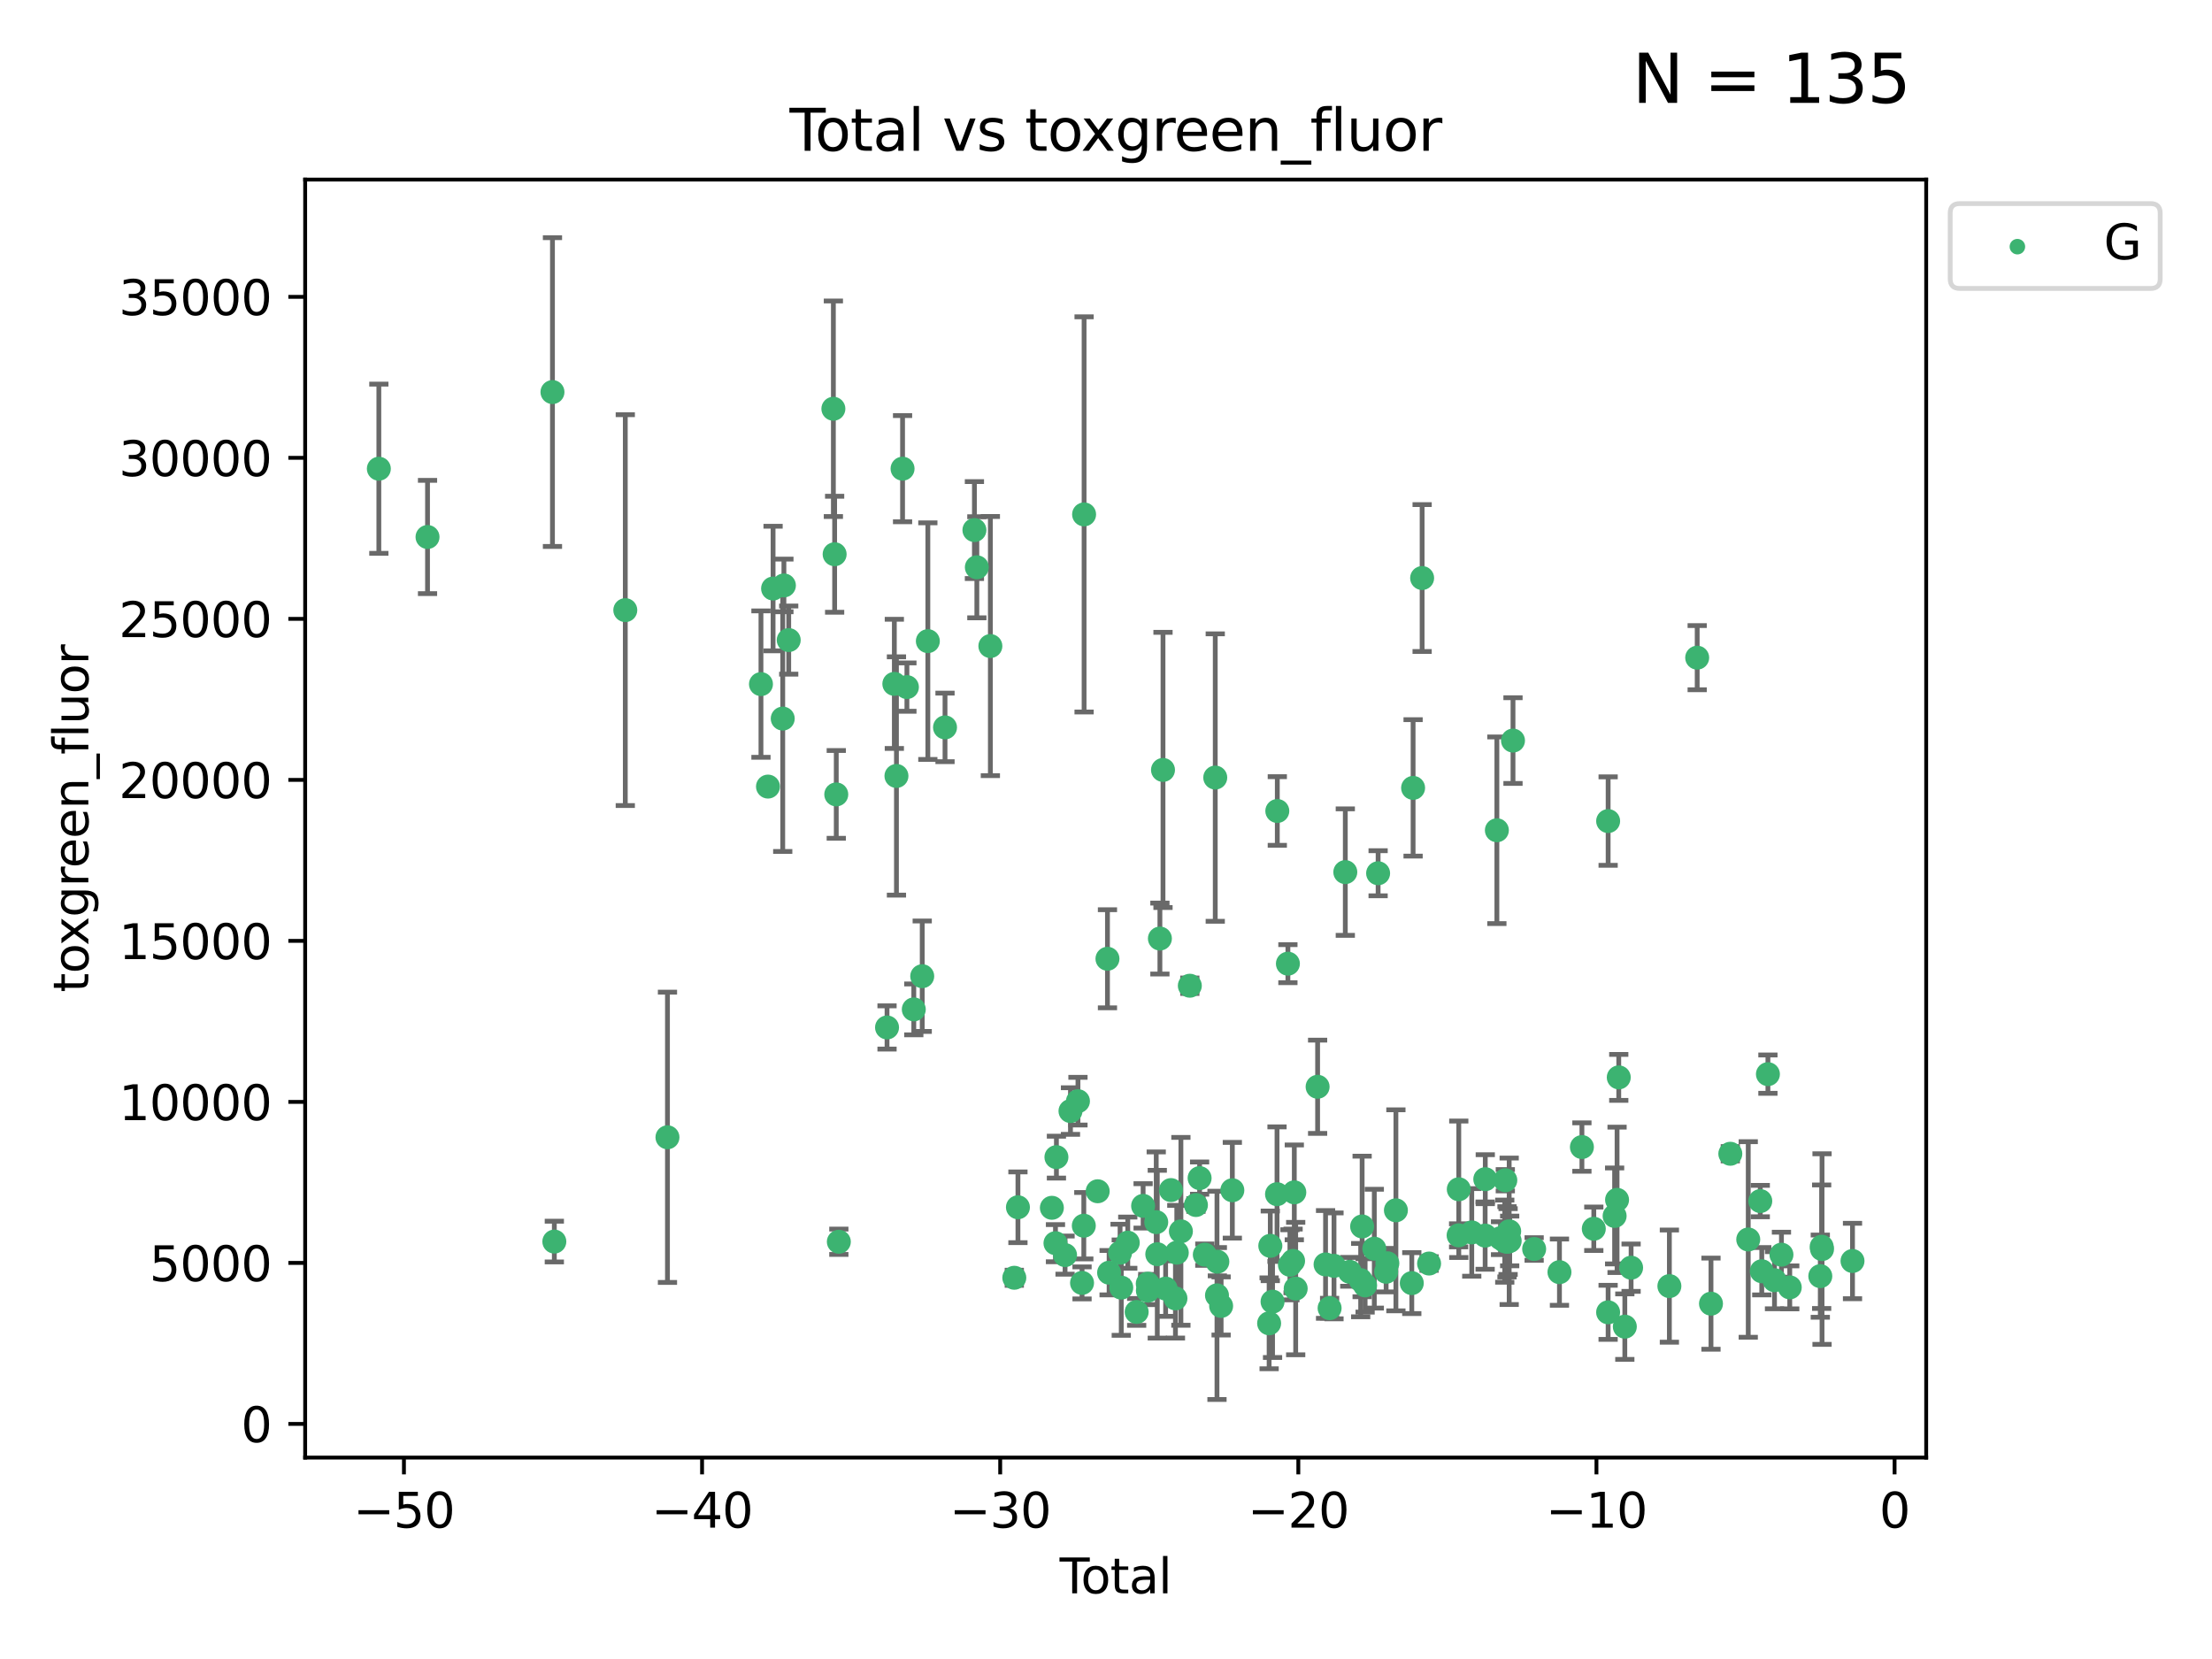 <?xml version="1.0" encoding="utf-8" standalone="no"?>
<!DOCTYPE svg PUBLIC "-//W3C//DTD SVG 1.1//EN"
  "http://www.w3.org/Graphics/SVG/1.1/DTD/svg11.dtd">
<svg xmlns:xlink="http://www.w3.org/1999/xlink" width="460.8pt" height="345.6pt" viewBox="0 0 460.8 345.6" xmlns="http://www.w3.org/2000/svg" version="1.1">
 <defs>
  <style type="text/css">*{stroke-linejoin: round; stroke-linecap: butt}</style>
 </defs>
 <g id="figure_1">
  <g id="patch_1">
   <path d="M 0 345.6 
L 460.8 345.6 
L 460.8 0 
L 0 0 
z
" style="fill: #ffffff"/>
  </g>
  <g id="axes_1">
   <g id="patch_2">
    <path d="M 63.571 303.64 
L 401.26 303.64 
L 401.26 37.411 
L 63.571 37.411 
z
" style="fill: #ffffff"/>
   </g>
   <g id="PathCollection_1">
    <defs>
     <path id="m4342bf6a8d" d="M 0 1.118 
C 0.297 1.118 0.581 1 0.791 0.791 
C 1 0.581 1.118 0.297 1.118 0 
C 1.118 -0.297 1 -0.581 0.791 -0.791 
C 0.581 -1 0.297 -1.118 0 -1.118 
C -0.297 -1.118 -0.581 -1 -0.791 -0.791 
C -1 -0.581 -1.118 -0.297 -1.118 0 
C -1.118 0.297 -1 0.581 -0.791 0.791 
C -0.581 1 -0.297 1.118 0 1.118 
z
" style="stroke: #3cb371"/>
    </defs>
    <g clip-path="url(#p8420e8fb26)">
     <use xlink:href="#m4342bf6a8d" x="78.921" y="97.642" style="fill: #3cb371; stroke: #3cb371"/>
     <use xlink:href="#m4342bf6a8d" x="89.061" y="111.866" style="fill: #3cb371; stroke: #3cb371"/>
     <use xlink:href="#m4342bf6a8d" x="115.089" y="81.674" style="fill: #3cb371; stroke: #3cb371"/>
     <use xlink:href="#m4342bf6a8d" x="115.478" y="258.642" style="fill: #3cb371; stroke: #3cb371"/>
     <use xlink:href="#m4342bf6a8d" x="130.26" y="127.1" style="fill: #3cb371; stroke: #3cb371"/>
     <use xlink:href="#m4342bf6a8d" x="139.045" y="236.918" style="fill: #3cb371; stroke: #3cb371"/>
     <use xlink:href="#m4342bf6a8d" x="158.523" y="142.512" style="fill: #3cb371; stroke: #3cb371"/>
     <use xlink:href="#m4342bf6a8d" x="159.987" y="163.86" style="fill: #3cb371; stroke: #3cb371"/>
     <use xlink:href="#m4342bf6a8d" x="161.046" y="122.603" style="fill: #3cb371; stroke: #3cb371"/>
     <use xlink:href="#m4342bf6a8d" x="163.058" y="149.696" style="fill: #3cb371; stroke: #3cb371"/>
     <use xlink:href="#m4342bf6a8d" x="163.302" y="121.958" style="fill: #3cb371; stroke: #3cb371"/>
     <use xlink:href="#m4342bf6a8d" x="164.305" y="133.339" style="fill: #3cb371; stroke: #3cb371"/>
     <use xlink:href="#m4342bf6a8d" x="173.608" y="85.152" style="fill: #3cb371; stroke: #3cb371"/>
     <use xlink:href="#m4342bf6a8d" x="173.87" y="115.459" style="fill: #3cb371; stroke: #3cb371"/>
     <use xlink:href="#m4342bf6a8d" x="174.209" y="165.491" style="fill: #3cb371; stroke: #3cb371"/>
     <use xlink:href="#m4342bf6a8d" x="174.746" y="258.681" style="fill: #3cb371; stroke: #3cb371"/>
     <use xlink:href="#m4342bf6a8d" x="184.785" y="214.039" style="fill: #3cb371; stroke: #3cb371"/>
     <use xlink:href="#m4342bf6a8d" x="186.308" y="142.463" style="fill: #3cb371; stroke: #3cb371"/>
     <use xlink:href="#m4342bf6a8d" x="186.747" y="161.647" style="fill: #3cb371; stroke: #3cb371"/>
     <use xlink:href="#m4342bf6a8d" x="188.02" y="97.635" style="fill: #3cb371; stroke: #3cb371"/>
     <use xlink:href="#m4342bf6a8d" x="188.925" y="143.135" style="fill: #3cb371; stroke: #3cb371"/>
     <use xlink:href="#m4342bf6a8d" x="190.361" y="210.274" style="fill: #3cb371; stroke: #3cb371"/>
     <use xlink:href="#m4342bf6a8d" x="192.116" y="203.362" style="fill: #3cb371; stroke: #3cb371"/>
     <use xlink:href="#m4342bf6a8d" x="193.288" y="133.559" style="fill: #3cb371; stroke: #3cb371"/>
     <use xlink:href="#m4342bf6a8d" x="196.865" y="151.529" style="fill: #3cb371; stroke: #3cb371"/>
     <use xlink:href="#m4342bf6a8d" x="202.99" y="110.422" style="fill: #3cb371; stroke: #3cb371"/>
     <use xlink:href="#m4342bf6a8d" x="203.496" y="118.175" style="fill: #3cb371; stroke: #3cb371"/>
     <use xlink:href="#m4342bf6a8d" x="206.312" y="134.587" style="fill: #3cb371; stroke: #3cb371"/>
     <use xlink:href="#m4342bf6a8d" x="211.298" y="266.182" style="fill: #3cb371; stroke: #3cb371"/>
     <use xlink:href="#m4342bf6a8d" x="212.055" y="251.497" style="fill: #3cb371; stroke: #3cb371"/>
     <use xlink:href="#m4342bf6a8d" x="219.124" y="251.605" style="fill: #3cb371; stroke: #3cb371"/>
     <use xlink:href="#m4342bf6a8d" x="219.874" y="258.979" style="fill: #3cb371; stroke: #3cb371"/>
     <use xlink:href="#m4342bf6a8d" x="220.072" y="241.054" style="fill: #3cb371; stroke: #3cb371"/>
     <use xlink:href="#m4342bf6a8d" x="221.872" y="261.459" style="fill: #3cb371; stroke: #3cb371"/>
     <use xlink:href="#m4342bf6a8d" x="223.001" y="231.452" style="fill: #3cb371; stroke: #3cb371"/>
     <use xlink:href="#m4342bf6a8d" x="224.559" y="229.393" style="fill: #3cb371; stroke: #3cb371"/>
     <use xlink:href="#m4342bf6a8d" x="225.41" y="267.254" style="fill: #3cb371; stroke: #3cb371"/>
     <use xlink:href="#m4342bf6a8d" x="225.777" y="255.338" style="fill: #3cb371; stroke: #3cb371"/>
     <use xlink:href="#m4342bf6a8d" x="225.836" y="107.159" style="fill: #3cb371; stroke: #3cb371"/>
     <use xlink:href="#m4342bf6a8d" x="228.67" y="248.162" style="fill: #3cb371; stroke: #3cb371"/>
     <use xlink:href="#m4342bf6a8d" x="230.705" y="199.729" style="fill: #3cb371; stroke: #3cb371"/>
     <use xlink:href="#m4342bf6a8d" x="231.047" y="265.125" style="fill: #3cb371; stroke: #3cb371"/>
     <use xlink:href="#m4342bf6a8d" x="233.333" y="260.961" style="fill: #3cb371; stroke: #3cb371"/>
     <use xlink:href="#m4342bf6a8d" x="233.58" y="268.235" style="fill: #3cb371; stroke: #3cb371"/>
     <use xlink:href="#m4342bf6a8d" x="234.934" y="258.869" style="fill: #3cb371; stroke: #3cb371"/>
     <use xlink:href="#m4342bf6a8d" x="236.789" y="273.3" style="fill: #3cb371; stroke: #3cb371"/>
     <use xlink:href="#m4342bf6a8d" x="238.132" y="251.205" style="fill: #3cb371; stroke: #3cb371"/>
     <use xlink:href="#m4342bf6a8d" x="239.1" y="267.414" style="fill: #3cb371; stroke: #3cb371"/>
     <use xlink:href="#m4342bf6a8d" x="239.126" y="268.866" style="fill: #3cb371; stroke: #3cb371"/>
     <use xlink:href="#m4342bf6a8d" x="240.864" y="254.596" style="fill: #3cb371; stroke: #3cb371"/>
     <use xlink:href="#m4342bf6a8d" x="241.083" y="261.274" style="fill: #3cb371; stroke: #3cb371"/>
     <use xlink:href="#m4342bf6a8d" x="241.629" y="195.516" style="fill: #3cb371; stroke: #3cb371"/>
     <use xlink:href="#m4342bf6a8d" x="242.274" y="160.392" style="fill: #3cb371; stroke: #3cb371"/>
     <use xlink:href="#m4342bf6a8d" x="242.822" y="268.438" style="fill: #3cb371; stroke: #3cb371"/>
     <use xlink:href="#m4342bf6a8d" x="243.93" y="247.916" style="fill: #3cb371; stroke: #3cb371"/>
     <use xlink:href="#m4342bf6a8d" x="244.867" y="270.481" style="fill: #3cb371; stroke: #3cb371"/>
     <use xlink:href="#m4342bf6a8d" x="245.147" y="260.958" style="fill: #3cb371; stroke: #3cb371"/>
     <use xlink:href="#m4342bf6a8d" x="246.003" y="256.511" style="fill: #3cb371; stroke: #3cb371"/>
     <use xlink:href="#m4342bf6a8d" x="247.863" y="205.345" style="fill: #3cb371; stroke: #3cb371"/>
     <use xlink:href="#m4342bf6a8d" x="249.136" y="251.028" style="fill: #3cb371; stroke: #3cb371"/>
     <use xlink:href="#m4342bf6a8d" x="249.901" y="245.42" style="fill: #3cb371; stroke: #3cb371"/>
     <use xlink:href="#m4342bf6a8d" x="250.984" y="261.37" style="fill: #3cb371; stroke: #3cb371"/>
     <use xlink:href="#m4342bf6a8d" x="253.159" y="161.981" style="fill: #3cb371; stroke: #3cb371"/>
     <use xlink:href="#m4342bf6a8d" x="253.52" y="269.849" style="fill: #3cb371; stroke: #3cb371"/>
     <use xlink:href="#m4342bf6a8d" x="253.598" y="262.835" style="fill: #3cb371; stroke: #3cb371"/>
     <use xlink:href="#m4342bf6a8d" x="254.382" y="272.051" style="fill: #3cb371; stroke: #3cb371"/>
     <use xlink:href="#m4342bf6a8d" x="256.718" y="247.95" style="fill: #3cb371; stroke: #3cb371"/>
     <use xlink:href="#m4342bf6a8d" x="264.382" y="275.671" style="fill: #3cb371; stroke: #3cb371"/>
     <use xlink:href="#m4342bf6a8d" x="264.625" y="259.53" style="fill: #3cb371; stroke: #3cb371"/>
     <use xlink:href="#m4342bf6a8d" x="265.096" y="271.156" style="fill: #3cb371; stroke: #3cb371"/>
     <use xlink:href="#m4342bf6a8d" x="266.026" y="248.768" style="fill: #3cb371; stroke: #3cb371"/>
     <use xlink:href="#m4342bf6a8d" x="266.087" y="168.946" style="fill: #3cb371; stroke: #3cb371"/>
     <use xlink:href="#m4342bf6a8d" x="268.294" y="200.751" style="fill: #3cb371; stroke: #3cb371"/>
     <use xlink:href="#m4342bf6a8d" x="268.713" y="263.484" style="fill: #3cb371; stroke: #3cb371"/>
     <use xlink:href="#m4342bf6a8d" x="269.372" y="262.671" style="fill: #3cb371; stroke: #3cb371"/>
     <use xlink:href="#m4342bf6a8d" x="269.628" y="248.39" style="fill: #3cb371; stroke: #3cb371"/>
     <use xlink:href="#m4342bf6a8d" x="269.916" y="268.434" style="fill: #3cb371; stroke: #3cb371"/>
     <use xlink:href="#m4342bf6a8d" x="274.483" y="226.395" style="fill: #3cb371; stroke: #3cb371"/>
     <use xlink:href="#m4342bf6a8d" x="276.139" y="263.406" style="fill: #3cb371; stroke: #3cb371"/>
     <use xlink:href="#m4342bf6a8d" x="276.981" y="272.511" style="fill: #3cb371; stroke: #3cb371"/>
     <use xlink:href="#m4342bf6a8d" x="277.896" y="263.703" style="fill: #3cb371; stroke: #3cb371"/>
     <use xlink:href="#m4342bf6a8d" x="280.252" y="181.676" style="fill: #3cb371; stroke: #3cb371"/>
     <use xlink:href="#m4342bf6a8d" x="281.181" y="264.943" style="fill: #3cb371; stroke: #3cb371"/>
     <use xlink:href="#m4342bf6a8d" x="283.455" y="266.671" style="fill: #3cb371; stroke: #3cb371"/>
     <use xlink:href="#m4342bf6a8d" x="283.756" y="255.493" style="fill: #3cb371; stroke: #3cb371"/>
     <use xlink:href="#m4342bf6a8d" x="284.378" y="267.775" style="fill: #3cb371; stroke: #3cb371"/>
     <use xlink:href="#m4342bf6a8d" x="286.293" y="260.122" style="fill: #3cb371; stroke: #3cb371"/>
     <use xlink:href="#m4342bf6a8d" x="287.086" y="181.915" style="fill: #3cb371; stroke: #3cb371"/>
     <use xlink:href="#m4342bf6a8d" x="288.757" y="264.932" style="fill: #3cb371; stroke: #3cb371"/>
     <use xlink:href="#m4342bf6a8d" x="289.011" y="263.158" style="fill: #3cb371; stroke: #3cb371"/>
     <use xlink:href="#m4342bf6a8d" x="290.793" y="252.13" style="fill: #3cb371; stroke: #3cb371"/>
     <use xlink:href="#m4342bf6a8d" x="294.102" y="267.296" style="fill: #3cb371; stroke: #3cb371"/>
     <use xlink:href="#m4342bf6a8d" x="294.374" y="164.132" style="fill: #3cb371; stroke: #3cb371"/>
     <use xlink:href="#m4342bf6a8d" x="296.255" y="120.415" style="fill: #3cb371; stroke: #3cb371"/>
     <use xlink:href="#m4342bf6a8d" x="297.704" y="263.217" style="fill: #3cb371; stroke: #3cb371"/>
     <use xlink:href="#m4342bf6a8d" x="303.855" y="257.344" style="fill: #3cb371; stroke: #3cb371"/>
     <use xlink:href="#m4342bf6a8d" x="303.891" y="247.747" style="fill: #3cb371; stroke: #3cb371"/>
     <use xlink:href="#m4342bf6a8d" x="306.595" y="256.733" style="fill: #3cb371; stroke: #3cb371"/>
     <use xlink:href="#m4342bf6a8d" x="309.382" y="257.399" style="fill: #3cb371; stroke: #3cb371"/>
     <use xlink:href="#m4342bf6a8d" x="309.411" y="245.644" style="fill: #3cb371; stroke: #3cb371"/>
     <use xlink:href="#m4342bf6a8d" x="311.826" y="172.959" style="fill: #3cb371; stroke: #3cb371"/>
     <use xlink:href="#m4342bf6a8d" x="312.588" y="257.938" style="fill: #3cb371; stroke: #3cb371"/>
     <use xlink:href="#m4342bf6a8d" x="313.469" y="258.556" style="fill: #3cb371; stroke: #3cb371"/>
     <use xlink:href="#m4342bf6a8d" x="313.584" y="245.866" style="fill: #3cb371; stroke: #3cb371"/>
     <use xlink:href="#m4342bf6a8d" x="313.934" y="258.689" style="fill: #3cb371; stroke: #3cb371"/>
     <use xlink:href="#m4342bf6a8d" x="314.162" y="258.639" style="fill: #3cb371; stroke: #3cb371"/>
     <use xlink:href="#m4342bf6a8d" x="314.391" y="256.5" style="fill: #3cb371; stroke: #3cb371"/>
     <use xlink:href="#m4342bf6a8d" x="314.495" y="258.513" style="fill: #3cb371; stroke: #3cb371"/>
     <use xlink:href="#m4342bf6a8d" x="315.185" y="154.275" style="fill: #3cb371; stroke: #3cb371"/>
     <use xlink:href="#m4342bf6a8d" x="319.592" y="260.187" style="fill: #3cb371; stroke: #3cb371"/>
     <use xlink:href="#m4342bf6a8d" x="324.864" y="265.012" style="fill: #3cb371; stroke: #3cb371"/>
     <use xlink:href="#m4342bf6a8d" x="329.541" y="238.953" style="fill: #3cb371; stroke: #3cb371"/>
     <use xlink:href="#m4342bf6a8d" x="332.018" y="255.973" style="fill: #3cb371; stroke: #3cb371"/>
     <use xlink:href="#m4342bf6a8d" x="335.001" y="273.381" style="fill: #3cb371; stroke: #3cb371"/>
     <use xlink:href="#m4342bf6a8d" x="335.004" y="171.047" style="fill: #3cb371; stroke: #3cb371"/>
     <use xlink:href="#m4342bf6a8d" x="336.355" y="253.304" style="fill: #3cb371; stroke: #3cb371"/>
     <use xlink:href="#m4342bf6a8d" x="336.864" y="249.948" style="fill: #3cb371; stroke: #3cb371"/>
     <use xlink:href="#m4342bf6a8d" x="337.218" y="224.439" style="fill: #3cb371; stroke: #3cb371"/>
     <use xlink:href="#m4342bf6a8d" x="338.481" y="276.364" style="fill: #3cb371; stroke: #3cb371"/>
     <use xlink:href="#m4342bf6a8d" x="339.788" y="264.084" style="fill: #3cb371; stroke: #3cb371"/>
     <use xlink:href="#m4342bf6a8d" x="347.763" y="267.919" style="fill: #3cb371; stroke: #3cb371"/>
     <use xlink:href="#m4342bf6a8d" x="353.555" y="137.005" style="fill: #3cb371; stroke: #3cb371"/>
     <use xlink:href="#m4342bf6a8d" x="356.43" y="271.578" style="fill: #3cb371; stroke: #3cb371"/>
     <use xlink:href="#m4342bf6a8d" x="360.456" y="240.351" style="fill: #3cb371; stroke: #3cb371"/>
     <use xlink:href="#m4342bf6a8d" x="364.192" y="258.205" style="fill: #3cb371; stroke: #3cb371"/>
     <use xlink:href="#m4342bf6a8d" x="366.697" y="250.204" style="fill: #3cb371; stroke: #3cb371"/>
     <use xlink:href="#m4342bf6a8d" x="367.009" y="264.821" style="fill: #3cb371; stroke: #3cb371"/>
     <use xlink:href="#m4342bf6a8d" x="368.29" y="223.766" style="fill: #3cb371; stroke: #3cb371"/>
     <use xlink:href="#m4342bf6a8d" x="369.66" y="266.69" style="fill: #3cb371; stroke: #3cb371"/>
     <use xlink:href="#m4342bf6a8d" x="371.109" y="261.375" style="fill: #3cb371; stroke: #3cb371"/>
     <use xlink:href="#m4342bf6a8d" x="372.838" y="268.183" style="fill: #3cb371; stroke: #3cb371"/>
     <use xlink:href="#m4342bf6a8d" x="379.202" y="265.844" style="fill: #3cb371; stroke: #3cb371"/>
     <use xlink:href="#m4342bf6a8d" x="379.486" y="259.714" style="fill: #3cb371; stroke: #3cb371"/>
     <use xlink:href="#m4342bf6a8d" x="379.564" y="260.207" style="fill: #3cb371; stroke: #3cb371"/>
     <use xlink:href="#m4342bf6a8d" x="385.911" y="262.688" style="fill: #3cb371; stroke: #3cb371"/>
    </g>
   </g>
   <g id="matplotlib.axis_1">
    <g id="xtick_1">
     <g id="line2d_1">
      <defs>
       <path id="m85a686b114" d="M 0 0 
L 0 3.5 
" style="stroke: #000000; stroke-width: 0.8"/>
      </defs>
      <g>
       <use xlink:href="#m85a686b114" x="84.148" y="303.64" style="stroke: #000000; stroke-width: 0.8"/>
      </g>
     </g>
     <g id="text_1">
      <!-- −50 -->
      <g transform="translate(73.595 318.238)scale(0.1 -0.1)">
       <defs>
        <path id="DejaVuSans-2212" d="M 678 2272 
L 4684 2272 
L 4684 1741 
L 678 1741 
L 678 2272 
z
" transform="scale(0.016)"/>
        <path id="DejaVuSans-35" d="M 691 4666 
L 3169 4666 
L 3169 4134 
L 1269 4134 
L 1269 2991 
Q 1406 3038 1543 3061 
Q 1681 3084 1819 3084 
Q 2600 3084 3056 2656 
Q 3513 2228 3513 1497 
Q 3513 744 3044 326 
Q 2575 -91 1722 -91 
Q 1428 -91 1123 -41 
Q 819 9 494 109 
L 494 744 
Q 775 591 1075 516 
Q 1375 441 1709 441 
Q 2250 441 2565 725 
Q 2881 1009 2881 1497 
Q 2881 1984 2565 2268 
Q 2250 2553 1709 2553 
Q 1456 2553 1204 2497 
Q 953 2441 691 2322 
L 691 4666 
z
" transform="scale(0.016)"/>
        <path id="DejaVuSans-30" d="M 2034 4250 
Q 1547 4250 1301 3770 
Q 1056 3291 1056 2328 
Q 1056 1369 1301 889 
Q 1547 409 2034 409 
Q 2525 409 2770 889 
Q 3016 1369 3016 2328 
Q 3016 3291 2770 3770 
Q 2525 4250 2034 4250 
z
M 2034 4750 
Q 2819 4750 3233 4129 
Q 3647 3509 3647 2328 
Q 3647 1150 3233 529 
Q 2819 -91 2034 -91 
Q 1250 -91 836 529 
Q 422 1150 422 2328 
Q 422 3509 836 4129 
Q 1250 4750 2034 4750 
z
" transform="scale(0.016)"/>
       </defs>
       <use xlink:href="#DejaVuSans-2212"/>
       <use xlink:href="#DejaVuSans-35" x="83.789"/>
       <use xlink:href="#DejaVuSans-30" x="147.412"/>
      </g>
     </g>
    </g>
    <g id="xtick_2">
     <g id="line2d_2">
      <g>
       <use xlink:href="#m85a686b114" x="146.253" y="303.64" style="stroke: #000000; stroke-width: 0.8"/>
      </g>
     </g>
     <g id="text_2">
      <!-- −40 -->
      <g transform="translate(135.701 318.238)scale(0.1 -0.1)">
       <defs>
        <path id="DejaVuSans-34" d="M 2419 4116 
L 825 1625 
L 2419 1625 
L 2419 4116 
z
M 2253 4666 
L 3047 4666 
L 3047 1625 
L 3713 1625 
L 3713 1100 
L 3047 1100 
L 3047 0 
L 2419 0 
L 2419 1100 
L 313 1100 
L 313 1709 
L 2253 4666 
z
" transform="scale(0.016)"/>
       </defs>
       <use xlink:href="#DejaVuSans-2212"/>
       <use xlink:href="#DejaVuSans-34" x="83.789"/>
       <use xlink:href="#DejaVuSans-30" x="147.412"/>
      </g>
     </g>
    </g>
    <g id="xtick_3">
     <g id="line2d_3">
      <g>
       <use xlink:href="#m85a686b114" x="208.359" y="303.64" style="stroke: #000000; stroke-width: 0.8"/>
      </g>
     </g>
     <g id="text_3">
      <!-- −30 -->
      <g transform="translate(197.806 318.238)scale(0.1 -0.1)">
       <defs>
        <path id="DejaVuSans-33" d="M 2597 2516 
Q 3050 2419 3304 2112 
Q 3559 1806 3559 1356 
Q 3559 666 3084 287 
Q 2609 -91 1734 -91 
Q 1441 -91 1130 -33 
Q 819 25 488 141 
L 488 750 
Q 750 597 1062 519 
Q 1375 441 1716 441 
Q 2309 441 2620 675 
Q 2931 909 2931 1356 
Q 2931 1769 2642 2001 
Q 2353 2234 1838 2234 
L 1294 2234 
L 1294 2753 
L 1863 2753 
Q 2328 2753 2575 2939 
Q 2822 3125 2822 3475 
Q 2822 3834 2567 4026 
Q 2313 4219 1838 4219 
Q 1578 4219 1281 4162 
Q 984 4106 628 3988 
L 628 4550 
Q 988 4650 1302 4700 
Q 1616 4750 1894 4750 
Q 2613 4750 3031 4423 
Q 3450 4097 3450 3541 
Q 3450 3153 3228 2886 
Q 3006 2619 2597 2516 
z
" transform="scale(0.016)"/>
       </defs>
       <use xlink:href="#DejaVuSans-2212"/>
       <use xlink:href="#DejaVuSans-33" x="83.789"/>
       <use xlink:href="#DejaVuSans-30" x="147.412"/>
      </g>
     </g>
    </g>
    <g id="xtick_4">
     <g id="line2d_4">
      <g>
       <use xlink:href="#m85a686b114" x="270.464" y="303.64" style="stroke: #000000; stroke-width: 0.8"/>
      </g>
     </g>
     <g id="text_4">
      <!-- −20 -->
      <g transform="translate(259.912 318.238)scale(0.1 -0.1)">
       <defs>
        <path id="DejaVuSans-32" d="M 1228 531 
L 3431 531 
L 3431 0 
L 469 0 
L 469 531 
Q 828 903 1448 1529 
Q 2069 2156 2228 2338 
Q 2531 2678 2651 2914 
Q 2772 3150 2772 3378 
Q 2772 3750 2511 3984 
Q 2250 4219 1831 4219 
Q 1534 4219 1204 4116 
Q 875 4013 500 3803 
L 500 4441 
Q 881 4594 1212 4672 
Q 1544 4750 1819 4750 
Q 2544 4750 2975 4387 
Q 3406 4025 3406 3419 
Q 3406 3131 3298 2873 
Q 3191 2616 2906 2266 
Q 2828 2175 2409 1742 
Q 1991 1309 1228 531 
z
" transform="scale(0.016)"/>
       </defs>
       <use xlink:href="#DejaVuSans-2212"/>
       <use xlink:href="#DejaVuSans-32" x="83.789"/>
       <use xlink:href="#DejaVuSans-30" x="147.412"/>
      </g>
     </g>
    </g>
    <g id="xtick_5">
     <g id="line2d_5">
      <g>
       <use xlink:href="#m85a686b114" x="332.57" y="303.64" style="stroke: #000000; stroke-width: 0.8"/>
      </g>
     </g>
     <g id="text_5">
      <!-- −10 -->
      <g transform="translate(322.018 318.238)scale(0.1 -0.1)">
       <defs>
        <path id="DejaVuSans-31" d="M 794 531 
L 1825 531 
L 1825 4091 
L 703 3866 
L 703 4441 
L 1819 4666 
L 2450 4666 
L 2450 531 
L 3481 531 
L 3481 0 
L 794 0 
L 794 531 
z
" transform="scale(0.016)"/>
       </defs>
       <use xlink:href="#DejaVuSans-2212"/>
       <use xlink:href="#DejaVuSans-31" x="83.789"/>
       <use xlink:href="#DejaVuSans-30" x="147.412"/>
      </g>
     </g>
    </g>
    <g id="xtick_6">
     <g id="line2d_6">
      <g>
       <use xlink:href="#m85a686b114" x="394.675" y="303.64" style="stroke: #000000; stroke-width: 0.8"/>
      </g>
     </g>
     <g id="text_6">
      <!-- 0 -->
      <g transform="translate(391.494 318.238)scale(0.1 -0.1)">
       <use xlink:href="#DejaVuSans-30"/>
      </g>
     </g>
    </g>
    <g id="text_7">
     <!-- Total -->
     <g transform="translate(220.739 331.917)scale(0.1 -0.1)">
      <defs>
       <path id="DejaVuSans-54" d="M -19 4666 
L 3928 4666 
L 3928 4134 
L 2272 4134 
L 2272 0 
L 1638 0 
L 1638 4134 
L -19 4134 
L -19 4666 
z
" transform="scale(0.016)"/>
       <path id="DejaVuSans-6f" d="M 1959 3097 
Q 1497 3097 1228 2736 
Q 959 2375 959 1747 
Q 959 1119 1226 758 
Q 1494 397 1959 397 
Q 2419 397 2687 759 
Q 2956 1122 2956 1747 
Q 2956 2369 2687 2733 
Q 2419 3097 1959 3097 
z
M 1959 3584 
Q 2709 3584 3137 3096 
Q 3566 2609 3566 1747 
Q 3566 888 3137 398 
Q 2709 -91 1959 -91 
Q 1206 -91 779 398 
Q 353 888 353 1747 
Q 353 2609 779 3096 
Q 1206 3584 1959 3584 
z
" transform="scale(0.016)"/>
       <path id="DejaVuSans-74" d="M 1172 4494 
L 1172 3500 
L 2356 3500 
L 2356 3053 
L 1172 3053 
L 1172 1153 
Q 1172 725 1289 603 
Q 1406 481 1766 481 
L 2356 481 
L 2356 0 
L 1766 0 
Q 1100 0 847 248 
Q 594 497 594 1153 
L 594 3053 
L 172 3053 
L 172 3500 
L 594 3500 
L 594 4494 
L 1172 4494 
z
" transform="scale(0.016)"/>
       <path id="DejaVuSans-61" d="M 2194 1759 
Q 1497 1759 1228 1600 
Q 959 1441 959 1056 
Q 959 750 1161 570 
Q 1363 391 1709 391 
Q 2188 391 2477 730 
Q 2766 1069 2766 1631 
L 2766 1759 
L 2194 1759 
z
M 3341 1997 
L 3341 0 
L 2766 0 
L 2766 531 
Q 2569 213 2275 61 
Q 1981 -91 1556 -91 
Q 1019 -91 701 211 
Q 384 513 384 1019 
Q 384 1609 779 1909 
Q 1175 2209 1959 2209 
L 2766 2209 
L 2766 2266 
Q 2766 2663 2505 2880 
Q 2244 3097 1772 3097 
Q 1472 3097 1187 3025 
Q 903 2953 641 2809 
L 641 3341 
Q 956 3463 1253 3523 
Q 1550 3584 1831 3584 
Q 2591 3584 2966 3190 
Q 3341 2797 3341 1997 
z
" transform="scale(0.016)"/>
       <path id="DejaVuSans-6c" d="M 603 4863 
L 1178 4863 
L 1178 0 
L 603 0 
L 603 4863 
z
" transform="scale(0.016)"/>
      </defs>
      <use xlink:href="#DejaVuSans-54"/>
      <use xlink:href="#DejaVuSans-6f" x="44.084"/>
      <use xlink:href="#DejaVuSans-74" x="105.266"/>
      <use xlink:href="#DejaVuSans-61" x="144.475"/>
      <use xlink:href="#DejaVuSans-6c" x="205.754"/>
     </g>
    </g>
   </g>
   <g id="matplotlib.axis_2">
    <g id="ytick_1">
     <g id="line2d_7">
      <defs>
       <path id="mcf2d2b516d" d="M 0 0 
L -3.5 0 
" style="stroke: #000000; stroke-width: 0.8"/>
      </defs>
      <g>
       <use xlink:href="#mcf2d2b516d" x="63.571" y="296.628" style="stroke: #000000; stroke-width: 0.8"/>
      </g>
     </g>
     <g id="text_8">
      <!-- 0 -->
      <g transform="translate(50.209 300.427)scale(0.1 -0.1)">
       <use xlink:href="#DejaVuSans-30"/>
      </g>
     </g>
    </g>
    <g id="ytick_2">
     <g id="line2d_8">
      <g>
       <use xlink:href="#mcf2d2b516d" x="63.571" y="263.086" style="stroke: #000000; stroke-width: 0.8"/>
      </g>
     </g>
     <g id="text_9">
      <!-- 5000 -->
      <g transform="translate(31.121 266.886)scale(0.1 -0.1)">
       <use xlink:href="#DejaVuSans-35"/>
       <use xlink:href="#DejaVuSans-30" x="63.623"/>
       <use xlink:href="#DejaVuSans-30" x="127.246"/>
       <use xlink:href="#DejaVuSans-30" x="190.869"/>
      </g>
     </g>
    </g>
    <g id="ytick_3">
     <g id="line2d_9">
      <g>
       <use xlink:href="#mcf2d2b516d" x="63.571" y="229.545" style="stroke: #000000; stroke-width: 0.8"/>
      </g>
     </g>
     <g id="text_10">
      <!-- 10000 -->
      <g transform="translate(24.759 233.344)scale(0.1 -0.1)">
       <use xlink:href="#DejaVuSans-31"/>
       <use xlink:href="#DejaVuSans-30" x="63.623"/>
       <use xlink:href="#DejaVuSans-30" x="127.246"/>
       <use xlink:href="#DejaVuSans-30" x="190.869"/>
       <use xlink:href="#DejaVuSans-30" x="254.492"/>
      </g>
     </g>
    </g>
    <g id="ytick_4">
     <g id="line2d_10">
      <g>
       <use xlink:href="#mcf2d2b516d" x="63.571" y="196.003" style="stroke: #000000; stroke-width: 0.8"/>
      </g>
     </g>
     <g id="text_11">
      <!-- 15000 -->
      <g transform="translate(24.759 199.802)scale(0.1 -0.1)">
       <use xlink:href="#DejaVuSans-31"/>
       <use xlink:href="#DejaVuSans-35" x="63.623"/>
       <use xlink:href="#DejaVuSans-30" x="127.246"/>
       <use xlink:href="#DejaVuSans-30" x="190.869"/>
       <use xlink:href="#DejaVuSans-30" x="254.492"/>
      </g>
     </g>
    </g>
    <g id="ytick_5">
     <g id="line2d_11">
      <g>
       <use xlink:href="#mcf2d2b516d" x="63.571" y="162.461" style="stroke: #000000; stroke-width: 0.8"/>
      </g>
     </g>
     <g id="text_12">
      <!-- 20000 -->
      <g transform="translate(24.759 166.261)scale(0.1 -0.1)">
       <use xlink:href="#DejaVuSans-32"/>
       <use xlink:href="#DejaVuSans-30" x="63.623"/>
       <use xlink:href="#DejaVuSans-30" x="127.246"/>
       <use xlink:href="#DejaVuSans-30" x="190.869"/>
       <use xlink:href="#DejaVuSans-30" x="254.492"/>
      </g>
     </g>
    </g>
    <g id="ytick_6">
     <g id="line2d_12">
      <g>
       <use xlink:href="#mcf2d2b516d" x="63.571" y="128.92" style="stroke: #000000; stroke-width: 0.8"/>
      </g>
     </g>
     <g id="text_13">
      <!-- 25000 -->
      <g transform="translate(24.759 132.719)scale(0.1 -0.1)">
       <use xlink:href="#DejaVuSans-32"/>
       <use xlink:href="#DejaVuSans-35" x="63.623"/>
       <use xlink:href="#DejaVuSans-30" x="127.246"/>
       <use xlink:href="#DejaVuSans-30" x="190.869"/>
       <use xlink:href="#DejaVuSans-30" x="254.492"/>
      </g>
     </g>
    </g>
    <g id="ytick_7">
     <g id="line2d_13">
      <g>
       <use xlink:href="#mcf2d2b516d" x="63.571" y="95.378" style="stroke: #000000; stroke-width: 0.8"/>
      </g>
     </g>
     <g id="text_14">
      <!-- 30000 -->
      <g transform="translate(24.759 99.177)scale(0.1 -0.1)">
       <use xlink:href="#DejaVuSans-33"/>
       <use xlink:href="#DejaVuSans-30" x="63.623"/>
       <use xlink:href="#DejaVuSans-30" x="127.246"/>
       <use xlink:href="#DejaVuSans-30" x="190.869"/>
       <use xlink:href="#DejaVuSans-30" x="254.492"/>
      </g>
     </g>
    </g>
    <g id="ytick_8">
     <g id="line2d_14">
      <g>
       <use xlink:href="#mcf2d2b516d" x="63.571" y="61.836" style="stroke: #000000; stroke-width: 0.8"/>
      </g>
     </g>
     <g id="text_15">
      <!-- 35000 -->
      <g transform="translate(24.759 65.636)scale(0.1 -0.1)">
       <use xlink:href="#DejaVuSans-33"/>
       <use xlink:href="#DejaVuSans-35" x="63.623"/>
       <use xlink:href="#DejaVuSans-30" x="127.246"/>
       <use xlink:href="#DejaVuSans-30" x="190.869"/>
       <use xlink:href="#DejaVuSans-30" x="254.492"/>
      </g>
     </g>
    </g>
    <g id="text_16">
     <!-- toxgreen_fluor -->
     <g transform="translate(18.401 206.72)rotate(-90)scale(0.1 -0.1)">
      <defs>
       <path id="DejaVuSans-78" d="M 3513 3500 
L 2247 1797 
L 3578 0 
L 2900 0 
L 1881 1375 
L 863 0 
L 184 0 
L 1544 1831 
L 300 3500 
L 978 3500 
L 1906 2253 
L 2834 3500 
L 3513 3500 
z
" transform="scale(0.016)"/>
       <path id="DejaVuSans-67" d="M 2906 1791 
Q 2906 2416 2648 2759 
Q 2391 3103 1925 3103 
Q 1463 3103 1205 2759 
Q 947 2416 947 1791 
Q 947 1169 1205 825 
Q 1463 481 1925 481 
Q 2391 481 2648 825 
Q 2906 1169 2906 1791 
z
M 3481 434 
Q 3481 -459 3084 -895 
Q 2688 -1331 1869 -1331 
Q 1566 -1331 1297 -1286 
Q 1028 -1241 775 -1147 
L 775 -588 
Q 1028 -725 1275 -790 
Q 1522 -856 1778 -856 
Q 2344 -856 2625 -561 
Q 2906 -266 2906 331 
L 2906 616 
Q 2728 306 2450 153 
Q 2172 0 1784 0 
Q 1141 0 747 490 
Q 353 981 353 1791 
Q 353 2603 747 3093 
Q 1141 3584 1784 3584 
Q 2172 3584 2450 3431 
Q 2728 3278 2906 2969 
L 2906 3500 
L 3481 3500 
L 3481 434 
z
" transform="scale(0.016)"/>
       <path id="DejaVuSans-72" d="M 2631 2963 
Q 2534 3019 2420 3045 
Q 2306 3072 2169 3072 
Q 1681 3072 1420 2755 
Q 1159 2438 1159 1844 
L 1159 0 
L 581 0 
L 581 3500 
L 1159 3500 
L 1159 2956 
Q 1341 3275 1631 3429 
Q 1922 3584 2338 3584 
Q 2397 3584 2469 3576 
Q 2541 3569 2628 3553 
L 2631 2963 
z
" transform="scale(0.016)"/>
       <path id="DejaVuSans-65" d="M 3597 1894 
L 3597 1613 
L 953 1613 
Q 991 1019 1311 708 
Q 1631 397 2203 397 
Q 2534 397 2845 478 
Q 3156 559 3463 722 
L 3463 178 
Q 3153 47 2828 -22 
Q 2503 -91 2169 -91 
Q 1331 -91 842 396 
Q 353 884 353 1716 
Q 353 2575 817 3079 
Q 1281 3584 2069 3584 
Q 2775 3584 3186 3129 
Q 3597 2675 3597 1894 
z
M 3022 2063 
Q 3016 2534 2758 2815 
Q 2500 3097 2075 3097 
Q 1594 3097 1305 2825 
Q 1016 2553 972 2059 
L 3022 2063 
z
" transform="scale(0.016)"/>
       <path id="DejaVuSans-6e" d="M 3513 2113 
L 3513 0 
L 2938 0 
L 2938 2094 
Q 2938 2591 2744 2837 
Q 2550 3084 2163 3084 
Q 1697 3084 1428 2787 
Q 1159 2491 1159 1978 
L 1159 0 
L 581 0 
L 581 3500 
L 1159 3500 
L 1159 2956 
Q 1366 3272 1645 3428 
Q 1925 3584 2291 3584 
Q 2894 3584 3203 3211 
Q 3513 2838 3513 2113 
z
" transform="scale(0.016)"/>
       <path id="DejaVuSans-5f" d="M 3263 -1063 
L 3263 -1509 
L -63 -1509 
L -63 -1063 
L 3263 -1063 
z
" transform="scale(0.016)"/>
       <path id="DejaVuSans-66" d="M 2375 4863 
L 2375 4384 
L 1825 4384 
Q 1516 4384 1395 4259 
Q 1275 4134 1275 3809 
L 1275 3500 
L 2222 3500 
L 2222 3053 
L 1275 3053 
L 1275 0 
L 697 0 
L 697 3053 
L 147 3053 
L 147 3500 
L 697 3500 
L 697 3744 
Q 697 4328 969 4595 
Q 1241 4863 1831 4863 
L 2375 4863 
z
" transform="scale(0.016)"/>
       <path id="DejaVuSans-75" d="M 544 1381 
L 544 3500 
L 1119 3500 
L 1119 1403 
Q 1119 906 1312 657 
Q 1506 409 1894 409 
Q 2359 409 2629 706 
Q 2900 1003 2900 1516 
L 2900 3500 
L 3475 3500 
L 3475 0 
L 2900 0 
L 2900 538 
Q 2691 219 2414 64 
Q 2138 -91 1772 -91 
Q 1169 -91 856 284 
Q 544 659 544 1381 
z
M 1991 3584 
L 1991 3584 
z
" transform="scale(0.016)"/>
      </defs>
      <use xlink:href="#DejaVuSans-74"/>
      <use xlink:href="#DejaVuSans-6f" x="39.209"/>
      <use xlink:href="#DejaVuSans-78" x="97.266"/>
      <use xlink:href="#DejaVuSans-67" x="156.445"/>
      <use xlink:href="#DejaVuSans-72" x="219.922"/>
      <use xlink:href="#DejaVuSans-65" x="258.785"/>
      <use xlink:href="#DejaVuSans-65" x="320.309"/>
      <use xlink:href="#DejaVuSans-6e" x="381.832"/>
      <use xlink:href="#DejaVuSans-5f" x="445.211"/>
      <use xlink:href="#DejaVuSans-66" x="495.211"/>
      <use xlink:href="#DejaVuSans-6c" x="530.416"/>
      <use xlink:href="#DejaVuSans-75" x="558.199"/>
      <use xlink:href="#DejaVuSans-6f" x="621.578"/>
      <use xlink:href="#DejaVuSans-72" x="682.76"/>
     </g>
    </g>
   </g>
   <g id="LineCollection_1">
    <path d="M 78.921 115.266 
L 78.921 80.018 
" clip-path="url(#p8420e8fb26)" style="fill: none; stroke: #696969"/>
    <path d="M 89.061 123.664 
L 89.061 100.068 
" clip-path="url(#p8420e8fb26)" style="fill: none; stroke: #696969"/>
    <path d="M 115.089 113.835 
L 115.089 49.513 
" clip-path="url(#p8420e8fb26)" style="fill: none; stroke: #696969"/>
    <path d="M 115.478 262.885 
L 115.478 254.399 
" clip-path="url(#p8420e8fb26)" style="fill: none; stroke: #696969"/>
    <path d="M 130.26 167.809 
L 130.26 86.391 
" clip-path="url(#p8420e8fb26)" style="fill: none; stroke: #696969"/>
    <path d="M 139.045 267.152 
L 139.045 206.683 
" clip-path="url(#p8420e8fb26)" style="fill: none; stroke: #696969"/>
    <path d="M 158.523 157.763 
L 158.523 127.261 
" clip-path="url(#p8420e8fb26)" style="fill: none; stroke: #696969"/>
    <path d="M 159.987 164.319 
L 159.987 163.402 
" clip-path="url(#p8420e8fb26)" style="fill: none; stroke: #696969"/>
    <path d="M 161.046 135.581 
L 161.046 109.626 
" clip-path="url(#p8420e8fb26)" style="fill: none; stroke: #696969"/>
    <path d="M 163.058 177.37 
L 163.058 122.021 
" clip-path="url(#p8420e8fb26)" style="fill: none; stroke: #696969"/>
    <path d="M 163.302 127.442 
L 163.302 116.474 
" clip-path="url(#p8420e8fb26)" style="fill: none; stroke: #696969"/>
    <path d="M 164.305 140.441 
L 164.305 126.238 
" clip-path="url(#p8420e8fb26)" style="fill: none; stroke: #696969"/>
    <path d="M 173.608 107.601 
L 173.608 62.703 
" clip-path="url(#p8420e8fb26)" style="fill: none; stroke: #696969"/>
    <path d="M 173.87 127.54 
L 173.87 103.378 
" clip-path="url(#p8420e8fb26)" style="fill: none; stroke: #696969"/>
    <path d="M 174.209 174.631 
L 174.209 156.35 
" clip-path="url(#p8420e8fb26)" style="fill: none; stroke: #696969"/>
    <path d="M 174.746 261.321 
L 174.746 256.04 
" clip-path="url(#p8420e8fb26)" style="fill: none; stroke: #696969"/>
    <path d="M 184.785 218.543 
L 184.785 209.536 
" clip-path="url(#p8420e8fb26)" style="fill: none; stroke: #696969"/>
    <path d="M 186.308 155.918 
L 186.308 129.007 
" clip-path="url(#p8420e8fb26)" style="fill: none; stroke: #696969"/>
    <path d="M 186.747 186.47 
L 186.747 136.825 
" clip-path="url(#p8420e8fb26)" style="fill: none; stroke: #696969"/>
    <path d="M 188.02 108.696 
L 188.02 86.573 
" clip-path="url(#p8420e8fb26)" style="fill: none; stroke: #696969"/>
    <path d="M 188.925 148.168 
L 188.925 138.101 
" clip-path="url(#p8420e8fb26)" style="fill: none; stroke: #696969"/>
    <path d="M 190.361 215.571 
L 190.361 204.976 
" clip-path="url(#p8420e8fb26)" style="fill: none; stroke: #696969"/>
    <path d="M 192.116 214.867 
L 192.116 191.857 
" clip-path="url(#p8420e8fb26)" style="fill: none; stroke: #696969"/>
    <path d="M 193.288 158.202 
L 193.288 108.916 
" clip-path="url(#p8420e8fb26)" style="fill: none; stroke: #696969"/>
    <path d="M 196.865 158.667 
L 196.865 144.391 
" clip-path="url(#p8420e8fb26)" style="fill: none; stroke: #696969"/>
    <path d="M 202.99 120.52 
L 202.99 100.324 
" clip-path="url(#p8420e8fb26)" style="fill: none; stroke: #696969"/>
    <path d="M 203.496 128.706 
L 203.496 107.643 
" clip-path="url(#p8420e8fb26)" style="fill: none; stroke: #696969"/>
    <path d="M 206.312 161.58 
L 206.312 107.594 
" clip-path="url(#p8420e8fb26)" style="fill: none; stroke: #696969"/>
    <path d="M 211.298 267.759 
L 211.298 264.604 
" clip-path="url(#p8420e8fb26)" style="fill: none; stroke: #696969"/>
    <path d="M 212.055 258.864 
L 212.055 244.129 
" clip-path="url(#p8420e8fb26)" style="fill: none; stroke: #696969"/>
    <path d="M 219.124 252.44 
L 219.124 250.77 
" clip-path="url(#p8420e8fb26)" style="fill: none; stroke: #696969"/>
    <path d="M 219.874 262.85 
L 219.874 255.108 
" clip-path="url(#p8420e8fb26)" style="fill: none; stroke: #696969"/>
    <path d="M 220.072 245.418 
L 220.072 236.69 
" clip-path="url(#p8420e8fb26)" style="fill: none; stroke: #696969"/>
    <path d="M 221.872 265.432 
L 221.872 257.486 
" clip-path="url(#p8420e8fb26)" style="fill: none; stroke: #696969"/>
    <path d="M 223.001 236.306 
L 223.001 226.597 
" clip-path="url(#p8420e8fb26)" style="fill: none; stroke: #696969"/>
    <path d="M 224.559 234.36 
L 224.559 224.426 
" clip-path="url(#p8420e8fb26)" style="fill: none; stroke: #696969"/>
    <path d="M 225.41 270.59 
L 225.41 263.918 
" clip-path="url(#p8420e8fb26)" style="fill: none; stroke: #696969"/>
    <path d="M 225.777 262.254 
L 225.777 248.422 
" clip-path="url(#p8420e8fb26)" style="fill: none; stroke: #696969"/>
    <path d="M 225.836 148.319 
L 225.836 65.999 
" clip-path="url(#p8420e8fb26)" style="fill: none; stroke: #696969"/>
    <path d="M 228.67 248.624 
L 228.67 247.699 
" clip-path="url(#p8420e8fb26)" style="fill: none; stroke: #696969"/>
    <path d="M 230.705 209.945 
L 230.705 189.513 
" clip-path="url(#p8420e8fb26)" style="fill: none; stroke: #696969"/>
    <path d="M 231.047 269.748 
L 231.047 260.502 
" clip-path="url(#p8420e8fb26)" style="fill: none; stroke: #696969"/>
    <path d="M 233.333 266.893 
L 233.333 255.029 
" clip-path="url(#p8420e8fb26)" style="fill: none; stroke: #696969"/>
    <path d="M 233.58 278.173 
L 233.58 258.298 
" clip-path="url(#p8420e8fb26)" style="fill: none; stroke: #696969"/>
    <path d="M 234.934 264.199 
L 234.934 253.54 
" clip-path="url(#p8420e8fb26)" style="fill: none; stroke: #696969"/>
    <path d="M 236.789 276.096 
L 236.789 270.505 
" clip-path="url(#p8420e8fb26)" style="fill: none; stroke: #696969"/>
    <path d="M 238.132 255.827 
L 238.132 246.582 
" clip-path="url(#p8420e8fb26)" style="fill: none; stroke: #696969"/>
    <path d="M 239.1 269.35 
L 239.1 265.478 
" clip-path="url(#p8420e8fb26)" style="fill: none; stroke: #696969"/>
    <path d="M 239.126 271.772 
L 239.126 265.96 
" clip-path="url(#p8420e8fb26)" style="fill: none; stroke: #696969"/>
    <path d="M 240.864 269.224 
L 240.864 239.967 
" clip-path="url(#p8420e8fb26)" style="fill: none; stroke: #696969"/>
    <path d="M 241.083 278.745 
L 241.083 243.802 
" clip-path="url(#p8420e8fb26)" style="fill: none; stroke: #696969"/>
    <path d="M 241.629 202.902 
L 241.629 188.131 
" clip-path="url(#p8420e8fb26)" style="fill: none; stroke: #696969"/>
    <path d="M 242.274 189.055 
L 242.274 131.728 
" clip-path="url(#p8420e8fb26)" style="fill: none; stroke: #696969"/>
    <path d="M 242.822 274.217 
L 242.822 262.659 
" clip-path="url(#p8420e8fb26)" style="fill: none; stroke: #696969"/>
    <path d="M 243.93 248.532 
L 243.93 247.3 
" clip-path="url(#p8420e8fb26)" style="fill: none; stroke: #696969"/>
    <path d="M 244.867 278.741 
L 244.867 262.22 
" clip-path="url(#p8420e8fb26)" style="fill: none; stroke: #696969"/>
    <path d="M 245.147 270.81 
L 245.147 251.106 
" clip-path="url(#p8420e8fb26)" style="fill: none; stroke: #696969"/>
    <path d="M 246.003 276.076 
L 246.003 236.946 
" clip-path="url(#p8420e8fb26)" style="fill: none; stroke: #696969"/>
    <path d="M 247.863 206.955 
L 247.863 203.736 
" clip-path="url(#p8420e8fb26)" style="fill: none; stroke: #696969"/>
    <path d="M 249.136 252.351 
L 249.136 249.705 
" clip-path="url(#p8420e8fb26)" style="fill: none; stroke: #696969"/>
    <path d="M 249.901 248.779 
L 249.901 242.06 
" clip-path="url(#p8420e8fb26)" style="fill: none; stroke: #696969"/>
    <path d="M 250.984 263.598 
L 250.984 259.141 
" clip-path="url(#p8420e8fb26)" style="fill: none; stroke: #696969"/>
    <path d="M 253.159 191.919 
L 253.159 132.043 
" clip-path="url(#p8420e8fb26)" style="fill: none; stroke: #696969"/>
    <path d="M 253.52 291.539 
L 253.52 248.158 
" clip-path="url(#p8420e8fb26)" style="fill: none; stroke: #696969"/>
    <path d="M 253.598 265.779 
L 253.598 259.89 
" clip-path="url(#p8420e8fb26)" style="fill: none; stroke: #696969"/>
    <path d="M 254.382 278.104 
L 254.382 265.997 
" clip-path="url(#p8420e8fb26)" style="fill: none; stroke: #696969"/>
    <path d="M 256.718 257.92 
L 256.718 237.981 
" clip-path="url(#p8420e8fb26)" style="fill: none; stroke: #696969"/>
    <path d="M 264.382 285.138 
L 264.382 266.204 
" clip-path="url(#p8420e8fb26)" style="fill: none; stroke: #696969"/>
    <path d="M 264.625 266.783 
L 264.625 252.277 
" clip-path="url(#p8420e8fb26)" style="fill: none; stroke: #696969"/>
    <path d="M 265.096 282.787 
L 265.096 259.525 
" clip-path="url(#p8420e8fb26)" style="fill: none; stroke: #696969"/>
    <path d="M 266.026 262.783 
L 266.026 234.752 
" clip-path="url(#p8420e8fb26)" style="fill: none; stroke: #696969"/>
    <path d="M 266.087 176.095 
L 266.087 161.798 
" clip-path="url(#p8420e8fb26)" style="fill: none; stroke: #696969"/>
    <path d="M 268.294 204.711 
L 268.294 196.79 
" clip-path="url(#p8420e8fb26)" style="fill: none; stroke: #696969"/>
    <path d="M 268.713 270.786 
L 268.713 256.181 
" clip-path="url(#p8420e8fb26)" style="fill: none; stroke: #696969"/>
    <path d="M 269.372 269.305 
L 269.372 256.037 
" clip-path="url(#p8420e8fb26)" style="fill: none; stroke: #696969"/>
    <path d="M 269.628 258.269 
L 269.628 238.512 
" clip-path="url(#p8420e8fb26)" style="fill: none; stroke: #696969"/>
    <path d="M 269.916 282.227 
L 269.916 254.642 
" clip-path="url(#p8420e8fb26)" style="fill: none; stroke: #696969"/>
    <path d="M 274.483 236.106 
L 274.483 216.683 
" clip-path="url(#p8420e8fb26)" style="fill: none; stroke: #696969"/>
    <path d="M 276.139 274.63 
L 276.139 252.181 
" clip-path="url(#p8420e8fb26)" style="fill: none; stroke: #696969"/>
    <path d="M 276.981 274.573 
L 276.981 270.45 
" clip-path="url(#p8420e8fb26)" style="fill: none; stroke: #696969"/>
    <path d="M 277.896 274.733 
L 277.896 252.674 
" clip-path="url(#p8420e8fb26)" style="fill: none; stroke: #696969"/>
    <path d="M 280.252 194.851 
L 280.252 168.502 
" clip-path="url(#p8420e8fb26)" style="fill: none; stroke: #696969"/>
    <path d="M 281.181 267.942 
L 281.181 261.944 
" clip-path="url(#p8420e8fb26)" style="fill: none; stroke: #696969"/>
    <path d="M 283.455 274.307 
L 283.455 259.035 
" clip-path="url(#p8420e8fb26)" style="fill: none; stroke: #696969"/>
    <path d="M 283.756 270.135 
L 283.756 240.85 
" clip-path="url(#p8420e8fb26)" style="fill: none; stroke: #696969"/>
    <path d="M 284.378 273.334 
L 284.378 262.217 
" clip-path="url(#p8420e8fb26)" style="fill: none; stroke: #696969"/>
    <path d="M 286.293 272.498 
L 286.293 247.746 
" clip-path="url(#p8420e8fb26)" style="fill: none; stroke: #696969"/>
    <path d="M 287.086 186.614 
L 287.086 177.216 
" clip-path="url(#p8420e8fb26)" style="fill: none; stroke: #696969"/>
    <path d="M 288.757 269.123 
L 288.757 260.74 
" clip-path="url(#p8420e8fb26)" style="fill: none; stroke: #696969"/>
    <path d="M 289.011 266.256 
L 289.011 260.06 
" clip-path="url(#p8420e8fb26)" style="fill: none; stroke: #696969"/>
    <path d="M 290.793 273.071 
L 290.793 231.19 
" clip-path="url(#p8420e8fb26)" style="fill: none; stroke: #696969"/>
    <path d="M 294.102 273.643 
L 294.102 260.949 
" clip-path="url(#p8420e8fb26)" style="fill: none; stroke: #696969"/>
    <path d="M 294.374 178.341 
L 294.374 149.923 
" clip-path="url(#p8420e8fb26)" style="fill: none; stroke: #696969"/>
    <path d="M 296.255 135.715 
L 296.255 105.115 
" clip-path="url(#p8420e8fb26)" style="fill: none; stroke: #696969"/>
    <path d="M 297.704 264.642 
L 297.704 261.792 
" clip-path="url(#p8420e8fb26)" style="fill: none; stroke: #696969"/>
    <path d="M 303.855 259.749 
L 303.855 254.939 
" clip-path="url(#p8420e8fb26)" style="fill: none; stroke: #696969"/>
    <path d="M 303.891 261.96 
L 303.891 233.533 
" clip-path="url(#p8420e8fb26)" style="fill: none; stroke: #696969"/>
    <path d="M 306.595 265.854 
L 306.595 247.611 
" clip-path="url(#p8420e8fb26)" style="fill: none; stroke: #696969"/>
    <path d="M 309.382 264.41 
L 309.382 250.388 
" clip-path="url(#p8420e8fb26)" style="fill: none; stroke: #696969"/>
    <path d="M 309.411 250.747 
L 309.411 240.54 
" clip-path="url(#p8420e8fb26)" style="fill: none; stroke: #696969"/>
    <path d="M 311.826 192.396 
L 311.826 153.521 
" clip-path="url(#p8420e8fb26)" style="fill: none; stroke: #696969"/>
    <path d="M 312.588 261.361 
L 312.588 254.514 
" clip-path="url(#p8420e8fb26)" style="fill: none; stroke: #696969"/>
    <path d="M 313.469 267.112 
L 313.469 250 
" clip-path="url(#p8420e8fb26)" style="fill: none; stroke: #696969"/>
    <path d="M 313.584 248.088 
L 313.584 243.644 
" clip-path="url(#p8420e8fb26)" style="fill: none; stroke: #696969"/>
    <path d="M 313.934 266.009 
L 313.934 251.37 
" clip-path="url(#p8420e8fb26)" style="fill: none; stroke: #696969"/>
    <path d="M 314.162 265.487 
L 314.162 251.79 
" clip-path="url(#p8420e8fb26)" style="fill: none; stroke: #696969"/>
    <path d="M 314.391 271.758 
L 314.391 241.242 
" clip-path="url(#p8420e8fb26)" style="fill: none; stroke: #696969"/>
    <path d="M 314.495 263.694 
L 314.495 253.332 
" clip-path="url(#p8420e8fb26)" style="fill: none; stroke: #696969"/>
    <path d="M 315.185 163.201 
L 315.185 145.348 
" clip-path="url(#p8420e8fb26)" style="fill: none; stroke: #696969"/>
    <path d="M 319.592 262.544 
L 319.592 257.83 
" clip-path="url(#p8420e8fb26)" style="fill: none; stroke: #696969"/>
    <path d="M 324.864 271.914 
L 324.864 258.11 
" clip-path="url(#p8420e8fb26)" style="fill: none; stroke: #696969"/>
    <path d="M 329.541 243.999 
L 329.541 233.907 
" clip-path="url(#p8420e8fb26)" style="fill: none; stroke: #696969"/>
    <path d="M 332.018 260.496 
L 332.018 251.45 
" clip-path="url(#p8420e8fb26)" style="fill: none; stroke: #696969"/>
    <path d="M 335.001 279.015 
L 335.001 267.748 
" clip-path="url(#p8420e8fb26)" style="fill: none; stroke: #696969"/>
    <path d="M 335.004 180.261 
L 335.004 161.832 
" clip-path="url(#p8420e8fb26)" style="fill: none; stroke: #696969"/>
    <path d="M 336.355 263.297 
L 336.355 243.311 
" clip-path="url(#p8420e8fb26)" style="fill: none; stroke: #696969"/>
    <path d="M 336.864 265.089 
L 336.864 234.806 
" clip-path="url(#p8420e8fb26)" style="fill: none; stroke: #696969"/>
    <path d="M 337.218 229.227 
L 337.218 219.651 
" clip-path="url(#p8420e8fb26)" style="fill: none; stroke: #696969"/>
    <path d="M 338.481 283.18 
L 338.481 269.547 
" clip-path="url(#p8420e8fb26)" style="fill: none; stroke: #696969"/>
    <path d="M 339.788 269.017 
L 339.788 259.152 
" clip-path="url(#p8420e8fb26)" style="fill: none; stroke: #696969"/>
    <path d="M 347.763 279.601 
L 347.763 256.237 
" clip-path="url(#p8420e8fb26)" style="fill: none; stroke: #696969"/>
    <path d="M 353.555 143.693 
L 353.555 130.318 
" clip-path="url(#p8420e8fb26)" style="fill: none; stroke: #696969"/>
    <path d="M 356.43 281.067 
L 356.43 262.088 
" clip-path="url(#p8420e8fb26)" style="fill: none; stroke: #696969"/>
    <path d="M 360.456 241.85 
L 360.456 238.852 
" clip-path="url(#p8420e8fb26)" style="fill: none; stroke: #696969"/>
    <path d="M 364.192 278.575 
L 364.192 237.835 
" clip-path="url(#p8420e8fb26)" style="fill: none; stroke: #696969"/>
    <path d="M 366.697 253.475 
L 366.697 246.932 
" clip-path="url(#p8420e8fb26)" style="fill: none; stroke: #696969"/>
    <path d="M 367.009 269.755 
L 367.009 259.887 
" clip-path="url(#p8420e8fb26)" style="fill: none; stroke: #696969"/>
    <path d="M 368.29 227.76 
L 368.29 219.771 
" clip-path="url(#p8420e8fb26)" style="fill: none; stroke: #696969"/>
    <path d="M 369.66 272.637 
L 369.66 260.743 
" clip-path="url(#p8420e8fb26)" style="fill: none; stroke: #696969"/>
    <path d="M 371.109 266.058 
L 371.109 256.691 
" clip-path="url(#p8420e8fb26)" style="fill: none; stroke: #696969"/>
    <path d="M 372.838 272.66 
L 372.838 263.706 
" clip-path="url(#p8420e8fb26)" style="fill: none; stroke: #696969"/>
    <path d="M 379.202 274.406 
L 379.202 257.282 
" clip-path="url(#p8420e8fb26)" style="fill: none; stroke: #696969"/>
    <path d="M 379.486 272.577 
L 379.486 246.851 
" clip-path="url(#p8420e8fb26)" style="fill: none; stroke: #696969"/>
    <path d="M 379.564 280.058 
L 379.564 240.355 
" clip-path="url(#p8420e8fb26)" style="fill: none; stroke: #696969"/>
    <path d="M 385.911 270.544 
L 385.911 254.833 
" clip-path="url(#p8420e8fb26)" style="fill: none; stroke: #696969"/>
   </g>
   <g id="line2d_15">
    <defs>
     <path id="m16ee91c2c8" d="M 2 0 
L -2 -0 
" style="stroke: #696969"/>
    </defs>
    <g clip-path="url(#p8420e8fb26)">
     <use xlink:href="#m16ee91c2c8" x="78.921" y="115.266" style="fill: #696969; stroke: #696969"/>
     <use xlink:href="#m16ee91c2c8" x="89.061" y="123.664" style="fill: #696969; stroke: #696969"/>
     <use xlink:href="#m16ee91c2c8" x="115.089" y="113.835" style="fill: #696969; stroke: #696969"/>
     <use xlink:href="#m16ee91c2c8" x="115.478" y="262.885" style="fill: #696969; stroke: #696969"/>
     <use xlink:href="#m16ee91c2c8" x="130.26" y="167.809" style="fill: #696969; stroke: #696969"/>
     <use xlink:href="#m16ee91c2c8" x="139.045" y="267.152" style="fill: #696969; stroke: #696969"/>
     <use xlink:href="#m16ee91c2c8" x="158.523" y="157.763" style="fill: #696969; stroke: #696969"/>
     <use xlink:href="#m16ee91c2c8" x="159.987" y="164.319" style="fill: #696969; stroke: #696969"/>
     <use xlink:href="#m16ee91c2c8" x="161.046" y="135.581" style="fill: #696969; stroke: #696969"/>
     <use xlink:href="#m16ee91c2c8" x="163.058" y="177.37" style="fill: #696969; stroke: #696969"/>
     <use xlink:href="#m16ee91c2c8" x="163.302" y="127.442" style="fill: #696969; stroke: #696969"/>
     <use xlink:href="#m16ee91c2c8" x="164.305" y="140.441" style="fill: #696969; stroke: #696969"/>
     <use xlink:href="#m16ee91c2c8" x="173.608" y="107.601" style="fill: #696969; stroke: #696969"/>
     <use xlink:href="#m16ee91c2c8" x="173.87" y="127.54" style="fill: #696969; stroke: #696969"/>
     <use xlink:href="#m16ee91c2c8" x="174.209" y="174.631" style="fill: #696969; stroke: #696969"/>
     <use xlink:href="#m16ee91c2c8" x="174.746" y="261.321" style="fill: #696969; stroke: #696969"/>
     <use xlink:href="#m16ee91c2c8" x="184.785" y="218.543" style="fill: #696969; stroke: #696969"/>
     <use xlink:href="#m16ee91c2c8" x="186.308" y="155.918" style="fill: #696969; stroke: #696969"/>
     <use xlink:href="#m16ee91c2c8" x="186.747" y="186.47" style="fill: #696969; stroke: #696969"/>
     <use xlink:href="#m16ee91c2c8" x="188.02" y="108.696" style="fill: #696969; stroke: #696969"/>
     <use xlink:href="#m16ee91c2c8" x="188.925" y="148.168" style="fill: #696969; stroke: #696969"/>
     <use xlink:href="#m16ee91c2c8" x="190.361" y="215.571" style="fill: #696969; stroke: #696969"/>
     <use xlink:href="#m16ee91c2c8" x="192.116" y="214.867" style="fill: #696969; stroke: #696969"/>
     <use xlink:href="#m16ee91c2c8" x="193.288" y="158.202" style="fill: #696969; stroke: #696969"/>
     <use xlink:href="#m16ee91c2c8" x="196.865" y="158.667" style="fill: #696969; stroke: #696969"/>
     <use xlink:href="#m16ee91c2c8" x="202.99" y="120.52" style="fill: #696969; stroke: #696969"/>
     <use xlink:href="#m16ee91c2c8" x="203.496" y="128.706" style="fill: #696969; stroke: #696969"/>
     <use xlink:href="#m16ee91c2c8" x="206.312" y="161.58" style="fill: #696969; stroke: #696969"/>
     <use xlink:href="#m16ee91c2c8" x="211.298" y="267.759" style="fill: #696969; stroke: #696969"/>
     <use xlink:href="#m16ee91c2c8" x="212.055" y="258.864" style="fill: #696969; stroke: #696969"/>
     <use xlink:href="#m16ee91c2c8" x="219.124" y="252.44" style="fill: #696969; stroke: #696969"/>
     <use xlink:href="#m16ee91c2c8" x="219.874" y="262.85" style="fill: #696969; stroke: #696969"/>
     <use xlink:href="#m16ee91c2c8" x="220.072" y="245.418" style="fill: #696969; stroke: #696969"/>
     <use xlink:href="#m16ee91c2c8" x="221.872" y="265.432" style="fill: #696969; stroke: #696969"/>
     <use xlink:href="#m16ee91c2c8" x="223.001" y="236.306" style="fill: #696969; stroke: #696969"/>
     <use xlink:href="#m16ee91c2c8" x="224.559" y="234.36" style="fill: #696969; stroke: #696969"/>
     <use xlink:href="#m16ee91c2c8" x="225.41" y="270.59" style="fill: #696969; stroke: #696969"/>
     <use xlink:href="#m16ee91c2c8" x="225.777" y="262.254" style="fill: #696969; stroke: #696969"/>
     <use xlink:href="#m16ee91c2c8" x="225.836" y="148.319" style="fill: #696969; stroke: #696969"/>
     <use xlink:href="#m16ee91c2c8" x="228.67" y="248.624" style="fill: #696969; stroke: #696969"/>
     <use xlink:href="#m16ee91c2c8" x="230.705" y="209.945" style="fill: #696969; stroke: #696969"/>
     <use xlink:href="#m16ee91c2c8" x="231.047" y="269.748" style="fill: #696969; stroke: #696969"/>
     <use xlink:href="#m16ee91c2c8" x="233.333" y="266.893" style="fill: #696969; stroke: #696969"/>
     <use xlink:href="#m16ee91c2c8" x="233.58" y="278.173" style="fill: #696969; stroke: #696969"/>
     <use xlink:href="#m16ee91c2c8" x="234.934" y="264.199" style="fill: #696969; stroke: #696969"/>
     <use xlink:href="#m16ee91c2c8" x="236.789" y="276.096" style="fill: #696969; stroke: #696969"/>
     <use xlink:href="#m16ee91c2c8" x="238.132" y="255.827" style="fill: #696969; stroke: #696969"/>
     <use xlink:href="#m16ee91c2c8" x="239.1" y="269.35" style="fill: #696969; stroke: #696969"/>
     <use xlink:href="#m16ee91c2c8" x="239.126" y="271.772" style="fill: #696969; stroke: #696969"/>
     <use xlink:href="#m16ee91c2c8" x="240.864" y="269.224" style="fill: #696969; stroke: #696969"/>
     <use xlink:href="#m16ee91c2c8" x="241.083" y="278.745" style="fill: #696969; stroke: #696969"/>
     <use xlink:href="#m16ee91c2c8" x="241.629" y="202.902" style="fill: #696969; stroke: #696969"/>
     <use xlink:href="#m16ee91c2c8" x="242.274" y="189.055" style="fill: #696969; stroke: #696969"/>
     <use xlink:href="#m16ee91c2c8" x="242.822" y="274.217" style="fill: #696969; stroke: #696969"/>
     <use xlink:href="#m16ee91c2c8" x="243.93" y="248.532" style="fill: #696969; stroke: #696969"/>
     <use xlink:href="#m16ee91c2c8" x="244.867" y="278.741" style="fill: #696969; stroke: #696969"/>
     <use xlink:href="#m16ee91c2c8" x="245.147" y="270.81" style="fill: #696969; stroke: #696969"/>
     <use xlink:href="#m16ee91c2c8" x="246.003" y="276.076" style="fill: #696969; stroke: #696969"/>
     <use xlink:href="#m16ee91c2c8" x="247.863" y="206.955" style="fill: #696969; stroke: #696969"/>
     <use xlink:href="#m16ee91c2c8" x="249.136" y="252.351" style="fill: #696969; stroke: #696969"/>
     <use xlink:href="#m16ee91c2c8" x="249.901" y="248.779" style="fill: #696969; stroke: #696969"/>
     <use xlink:href="#m16ee91c2c8" x="250.984" y="263.598" style="fill: #696969; stroke: #696969"/>
     <use xlink:href="#m16ee91c2c8" x="253.159" y="191.919" style="fill: #696969; stroke: #696969"/>
     <use xlink:href="#m16ee91c2c8" x="253.52" y="291.539" style="fill: #696969; stroke: #696969"/>
     <use xlink:href="#m16ee91c2c8" x="253.598" y="265.779" style="fill: #696969; stroke: #696969"/>
     <use xlink:href="#m16ee91c2c8" x="254.382" y="278.104" style="fill: #696969; stroke: #696969"/>
     <use xlink:href="#m16ee91c2c8" x="256.718" y="257.92" style="fill: #696969; stroke: #696969"/>
     <use xlink:href="#m16ee91c2c8" x="264.382" y="285.138" style="fill: #696969; stroke: #696969"/>
     <use xlink:href="#m16ee91c2c8" x="264.625" y="266.783" style="fill: #696969; stroke: #696969"/>
     <use xlink:href="#m16ee91c2c8" x="265.096" y="282.787" style="fill: #696969; stroke: #696969"/>
     <use xlink:href="#m16ee91c2c8" x="266.026" y="262.783" style="fill: #696969; stroke: #696969"/>
     <use xlink:href="#m16ee91c2c8" x="266.087" y="176.095" style="fill: #696969; stroke: #696969"/>
     <use xlink:href="#m16ee91c2c8" x="268.294" y="204.711" style="fill: #696969; stroke: #696969"/>
     <use xlink:href="#m16ee91c2c8" x="268.713" y="270.786" style="fill: #696969; stroke: #696969"/>
     <use xlink:href="#m16ee91c2c8" x="269.372" y="269.305" style="fill: #696969; stroke: #696969"/>
     <use xlink:href="#m16ee91c2c8" x="269.628" y="258.269" style="fill: #696969; stroke: #696969"/>
     <use xlink:href="#m16ee91c2c8" x="269.916" y="282.227" style="fill: #696969; stroke: #696969"/>
     <use xlink:href="#m16ee91c2c8" x="274.483" y="236.106" style="fill: #696969; stroke: #696969"/>
     <use xlink:href="#m16ee91c2c8" x="276.139" y="274.63" style="fill: #696969; stroke: #696969"/>
     <use xlink:href="#m16ee91c2c8" x="276.981" y="274.573" style="fill: #696969; stroke: #696969"/>
     <use xlink:href="#m16ee91c2c8" x="277.896" y="274.733" style="fill: #696969; stroke: #696969"/>
     <use xlink:href="#m16ee91c2c8" x="280.252" y="194.851" style="fill: #696969; stroke: #696969"/>
     <use xlink:href="#m16ee91c2c8" x="281.181" y="267.942" style="fill: #696969; stroke: #696969"/>
     <use xlink:href="#m16ee91c2c8" x="283.455" y="274.307" style="fill: #696969; stroke: #696969"/>
     <use xlink:href="#m16ee91c2c8" x="283.756" y="270.135" style="fill: #696969; stroke: #696969"/>
     <use xlink:href="#m16ee91c2c8" x="284.378" y="273.334" style="fill: #696969; stroke: #696969"/>
     <use xlink:href="#m16ee91c2c8" x="286.293" y="272.498" style="fill: #696969; stroke: #696969"/>
     <use xlink:href="#m16ee91c2c8" x="287.086" y="186.614" style="fill: #696969; stroke: #696969"/>
     <use xlink:href="#m16ee91c2c8" x="288.757" y="269.123" style="fill: #696969; stroke: #696969"/>
     <use xlink:href="#m16ee91c2c8" x="289.011" y="266.256" style="fill: #696969; stroke: #696969"/>
     <use xlink:href="#m16ee91c2c8" x="290.793" y="273.071" style="fill: #696969; stroke: #696969"/>
     <use xlink:href="#m16ee91c2c8" x="294.102" y="273.643" style="fill: #696969; stroke: #696969"/>
     <use xlink:href="#m16ee91c2c8" x="294.374" y="178.341" style="fill: #696969; stroke: #696969"/>
     <use xlink:href="#m16ee91c2c8" x="296.255" y="135.715" style="fill: #696969; stroke: #696969"/>
     <use xlink:href="#m16ee91c2c8" x="297.704" y="264.642" style="fill: #696969; stroke: #696969"/>
     <use xlink:href="#m16ee91c2c8" x="303.855" y="259.749" style="fill: #696969; stroke: #696969"/>
     <use xlink:href="#m16ee91c2c8" x="303.891" y="261.96" style="fill: #696969; stroke: #696969"/>
     <use xlink:href="#m16ee91c2c8" x="306.595" y="265.854" style="fill: #696969; stroke: #696969"/>
     <use xlink:href="#m16ee91c2c8" x="309.382" y="264.41" style="fill: #696969; stroke: #696969"/>
     <use xlink:href="#m16ee91c2c8" x="309.411" y="250.747" style="fill: #696969; stroke: #696969"/>
     <use xlink:href="#m16ee91c2c8" x="311.826" y="192.396" style="fill: #696969; stroke: #696969"/>
     <use xlink:href="#m16ee91c2c8" x="312.588" y="261.361" style="fill: #696969; stroke: #696969"/>
     <use xlink:href="#m16ee91c2c8" x="313.469" y="267.112" style="fill: #696969; stroke: #696969"/>
     <use xlink:href="#m16ee91c2c8" x="313.584" y="248.088" style="fill: #696969; stroke: #696969"/>
     <use xlink:href="#m16ee91c2c8" x="313.934" y="266.009" style="fill: #696969; stroke: #696969"/>
     <use xlink:href="#m16ee91c2c8" x="314.162" y="265.487" style="fill: #696969; stroke: #696969"/>
     <use xlink:href="#m16ee91c2c8" x="314.391" y="271.758" style="fill: #696969; stroke: #696969"/>
     <use xlink:href="#m16ee91c2c8" x="314.495" y="263.694" style="fill: #696969; stroke: #696969"/>
     <use xlink:href="#m16ee91c2c8" x="315.185" y="163.201" style="fill: #696969; stroke: #696969"/>
     <use xlink:href="#m16ee91c2c8" x="319.592" y="262.544" style="fill: #696969; stroke: #696969"/>
     <use xlink:href="#m16ee91c2c8" x="324.864" y="271.914" style="fill: #696969; stroke: #696969"/>
     <use xlink:href="#m16ee91c2c8" x="329.541" y="243.999" style="fill: #696969; stroke: #696969"/>
     <use xlink:href="#m16ee91c2c8" x="332.018" y="260.496" style="fill: #696969; stroke: #696969"/>
     <use xlink:href="#m16ee91c2c8" x="335.001" y="279.015" style="fill: #696969; stroke: #696969"/>
     <use xlink:href="#m16ee91c2c8" x="335.004" y="180.261" style="fill: #696969; stroke: #696969"/>
     <use xlink:href="#m16ee91c2c8" x="336.355" y="263.297" style="fill: #696969; stroke: #696969"/>
     <use xlink:href="#m16ee91c2c8" x="336.864" y="265.089" style="fill: #696969; stroke: #696969"/>
     <use xlink:href="#m16ee91c2c8" x="337.218" y="229.227" style="fill: #696969; stroke: #696969"/>
     <use xlink:href="#m16ee91c2c8" x="338.481" y="283.18" style="fill: #696969; stroke: #696969"/>
     <use xlink:href="#m16ee91c2c8" x="339.788" y="269.017" style="fill: #696969; stroke: #696969"/>
     <use xlink:href="#m16ee91c2c8" x="347.763" y="279.601" style="fill: #696969; stroke: #696969"/>
     <use xlink:href="#m16ee91c2c8" x="353.555" y="143.693" style="fill: #696969; stroke: #696969"/>
     <use xlink:href="#m16ee91c2c8" x="356.43" y="281.067" style="fill: #696969; stroke: #696969"/>
     <use xlink:href="#m16ee91c2c8" x="360.456" y="241.85" style="fill: #696969; stroke: #696969"/>
     <use xlink:href="#m16ee91c2c8" x="364.192" y="278.575" style="fill: #696969; stroke: #696969"/>
     <use xlink:href="#m16ee91c2c8" x="366.697" y="253.475" style="fill: #696969; stroke: #696969"/>
     <use xlink:href="#m16ee91c2c8" x="367.009" y="269.755" style="fill: #696969; stroke: #696969"/>
     <use xlink:href="#m16ee91c2c8" x="368.29" y="227.76" style="fill: #696969; stroke: #696969"/>
     <use xlink:href="#m16ee91c2c8" x="369.66" y="272.637" style="fill: #696969; stroke: #696969"/>
     <use xlink:href="#m16ee91c2c8" x="371.109" y="266.058" style="fill: #696969; stroke: #696969"/>
     <use xlink:href="#m16ee91c2c8" x="372.838" y="272.66" style="fill: #696969; stroke: #696969"/>
     <use xlink:href="#m16ee91c2c8" x="379.202" y="274.406" style="fill: #696969; stroke: #696969"/>
     <use xlink:href="#m16ee91c2c8" x="379.486" y="272.577" style="fill: #696969; stroke: #696969"/>
     <use xlink:href="#m16ee91c2c8" x="379.564" y="280.058" style="fill: #696969; stroke: #696969"/>
     <use xlink:href="#m16ee91c2c8" x="385.911" y="270.544" style="fill: #696969; stroke: #696969"/>
    </g>
   </g>
   <g id="line2d_16">
    <g clip-path="url(#p8420e8fb26)">
     <use xlink:href="#m16ee91c2c8" x="78.921" y="80.018" style="fill: #696969; stroke: #696969"/>
     <use xlink:href="#m16ee91c2c8" x="89.061" y="100.068" style="fill: #696969; stroke: #696969"/>
     <use xlink:href="#m16ee91c2c8" x="115.089" y="49.513" style="fill: #696969; stroke: #696969"/>
     <use xlink:href="#m16ee91c2c8" x="115.478" y="254.399" style="fill: #696969; stroke: #696969"/>
     <use xlink:href="#m16ee91c2c8" x="130.26" y="86.391" style="fill: #696969; stroke: #696969"/>
     <use xlink:href="#m16ee91c2c8" x="139.045" y="206.683" style="fill: #696969; stroke: #696969"/>
     <use xlink:href="#m16ee91c2c8" x="158.523" y="127.261" style="fill: #696969; stroke: #696969"/>
     <use xlink:href="#m16ee91c2c8" x="159.987" y="163.402" style="fill: #696969; stroke: #696969"/>
     <use xlink:href="#m16ee91c2c8" x="161.046" y="109.626" style="fill: #696969; stroke: #696969"/>
     <use xlink:href="#m16ee91c2c8" x="163.058" y="122.021" style="fill: #696969; stroke: #696969"/>
     <use xlink:href="#m16ee91c2c8" x="163.302" y="116.474" style="fill: #696969; stroke: #696969"/>
     <use xlink:href="#m16ee91c2c8" x="164.305" y="126.238" style="fill: #696969; stroke: #696969"/>
     <use xlink:href="#m16ee91c2c8" x="173.608" y="62.703" style="fill: #696969; stroke: #696969"/>
     <use xlink:href="#m16ee91c2c8" x="173.87" y="103.378" style="fill: #696969; stroke: #696969"/>
     <use xlink:href="#m16ee91c2c8" x="174.209" y="156.35" style="fill: #696969; stroke: #696969"/>
     <use xlink:href="#m16ee91c2c8" x="174.746" y="256.04" style="fill: #696969; stroke: #696969"/>
     <use xlink:href="#m16ee91c2c8" x="184.785" y="209.536" style="fill: #696969; stroke: #696969"/>
     <use xlink:href="#m16ee91c2c8" x="186.308" y="129.007" style="fill: #696969; stroke: #696969"/>
     <use xlink:href="#m16ee91c2c8" x="186.747" y="136.825" style="fill: #696969; stroke: #696969"/>
     <use xlink:href="#m16ee91c2c8" x="188.02" y="86.573" style="fill: #696969; stroke: #696969"/>
     <use xlink:href="#m16ee91c2c8" x="188.925" y="138.101" style="fill: #696969; stroke: #696969"/>
     <use xlink:href="#m16ee91c2c8" x="190.361" y="204.976" style="fill: #696969; stroke: #696969"/>
     <use xlink:href="#m16ee91c2c8" x="192.116" y="191.857" style="fill: #696969; stroke: #696969"/>
     <use xlink:href="#m16ee91c2c8" x="193.288" y="108.916" style="fill: #696969; stroke: #696969"/>
     <use xlink:href="#m16ee91c2c8" x="196.865" y="144.391" style="fill: #696969; stroke: #696969"/>
     <use xlink:href="#m16ee91c2c8" x="202.99" y="100.324" style="fill: #696969; stroke: #696969"/>
     <use xlink:href="#m16ee91c2c8" x="203.496" y="107.643" style="fill: #696969; stroke: #696969"/>
     <use xlink:href="#m16ee91c2c8" x="206.312" y="107.594" style="fill: #696969; stroke: #696969"/>
     <use xlink:href="#m16ee91c2c8" x="211.298" y="264.604" style="fill: #696969; stroke: #696969"/>
     <use xlink:href="#m16ee91c2c8" x="212.055" y="244.129" style="fill: #696969; stroke: #696969"/>
     <use xlink:href="#m16ee91c2c8" x="219.124" y="250.77" style="fill: #696969; stroke: #696969"/>
     <use xlink:href="#m16ee91c2c8" x="219.874" y="255.108" style="fill: #696969; stroke: #696969"/>
     <use xlink:href="#m16ee91c2c8" x="220.072" y="236.69" style="fill: #696969; stroke: #696969"/>
     <use xlink:href="#m16ee91c2c8" x="221.872" y="257.486" style="fill: #696969; stroke: #696969"/>
     <use xlink:href="#m16ee91c2c8" x="223.001" y="226.597" style="fill: #696969; stroke: #696969"/>
     <use xlink:href="#m16ee91c2c8" x="224.559" y="224.426" style="fill: #696969; stroke: #696969"/>
     <use xlink:href="#m16ee91c2c8" x="225.41" y="263.918" style="fill: #696969; stroke: #696969"/>
     <use xlink:href="#m16ee91c2c8" x="225.777" y="248.422" style="fill: #696969; stroke: #696969"/>
     <use xlink:href="#m16ee91c2c8" x="225.836" y="65.999" style="fill: #696969; stroke: #696969"/>
     <use xlink:href="#m16ee91c2c8" x="228.67" y="247.699" style="fill: #696969; stroke: #696969"/>
     <use xlink:href="#m16ee91c2c8" x="230.705" y="189.513" style="fill: #696969; stroke: #696969"/>
     <use xlink:href="#m16ee91c2c8" x="231.047" y="260.502" style="fill: #696969; stroke: #696969"/>
     <use xlink:href="#m16ee91c2c8" x="233.333" y="255.029" style="fill: #696969; stroke: #696969"/>
     <use xlink:href="#m16ee91c2c8" x="233.58" y="258.298" style="fill: #696969; stroke: #696969"/>
     <use xlink:href="#m16ee91c2c8" x="234.934" y="253.54" style="fill: #696969; stroke: #696969"/>
     <use xlink:href="#m16ee91c2c8" x="236.789" y="270.505" style="fill: #696969; stroke: #696969"/>
     <use xlink:href="#m16ee91c2c8" x="238.132" y="246.582" style="fill: #696969; stroke: #696969"/>
     <use xlink:href="#m16ee91c2c8" x="239.1" y="265.478" style="fill: #696969; stroke: #696969"/>
     <use xlink:href="#m16ee91c2c8" x="239.126" y="265.96" style="fill: #696969; stroke: #696969"/>
     <use xlink:href="#m16ee91c2c8" x="240.864" y="239.967" style="fill: #696969; stroke: #696969"/>
     <use xlink:href="#m16ee91c2c8" x="241.083" y="243.802" style="fill: #696969; stroke: #696969"/>
     <use xlink:href="#m16ee91c2c8" x="241.629" y="188.131" style="fill: #696969; stroke: #696969"/>
     <use xlink:href="#m16ee91c2c8" x="242.274" y="131.728" style="fill: #696969; stroke: #696969"/>
     <use xlink:href="#m16ee91c2c8" x="242.822" y="262.659" style="fill: #696969; stroke: #696969"/>
     <use xlink:href="#m16ee91c2c8" x="243.93" y="247.3" style="fill: #696969; stroke: #696969"/>
     <use xlink:href="#m16ee91c2c8" x="244.867" y="262.22" style="fill: #696969; stroke: #696969"/>
     <use xlink:href="#m16ee91c2c8" x="245.147" y="251.106" style="fill: #696969; stroke: #696969"/>
     <use xlink:href="#m16ee91c2c8" x="246.003" y="236.946" style="fill: #696969; stroke: #696969"/>
     <use xlink:href="#m16ee91c2c8" x="247.863" y="203.736" style="fill: #696969; stroke: #696969"/>
     <use xlink:href="#m16ee91c2c8" x="249.136" y="249.705" style="fill: #696969; stroke: #696969"/>
     <use xlink:href="#m16ee91c2c8" x="249.901" y="242.06" style="fill: #696969; stroke: #696969"/>
     <use xlink:href="#m16ee91c2c8" x="250.984" y="259.141" style="fill: #696969; stroke: #696969"/>
     <use xlink:href="#m16ee91c2c8" x="253.159" y="132.043" style="fill: #696969; stroke: #696969"/>
     <use xlink:href="#m16ee91c2c8" x="253.52" y="248.158" style="fill: #696969; stroke: #696969"/>
     <use xlink:href="#m16ee91c2c8" x="253.598" y="259.89" style="fill: #696969; stroke: #696969"/>
     <use xlink:href="#m16ee91c2c8" x="254.382" y="265.997" style="fill: #696969; stroke: #696969"/>
     <use xlink:href="#m16ee91c2c8" x="256.718" y="237.981" style="fill: #696969; stroke: #696969"/>
     <use xlink:href="#m16ee91c2c8" x="264.382" y="266.204" style="fill: #696969; stroke: #696969"/>
     <use xlink:href="#m16ee91c2c8" x="264.625" y="252.277" style="fill: #696969; stroke: #696969"/>
     <use xlink:href="#m16ee91c2c8" x="265.096" y="259.525" style="fill: #696969; stroke: #696969"/>
     <use xlink:href="#m16ee91c2c8" x="266.026" y="234.752" style="fill: #696969; stroke: #696969"/>
     <use xlink:href="#m16ee91c2c8" x="266.087" y="161.798" style="fill: #696969; stroke: #696969"/>
     <use xlink:href="#m16ee91c2c8" x="268.294" y="196.79" style="fill: #696969; stroke: #696969"/>
     <use xlink:href="#m16ee91c2c8" x="268.713" y="256.181" style="fill: #696969; stroke: #696969"/>
     <use xlink:href="#m16ee91c2c8" x="269.372" y="256.037" style="fill: #696969; stroke: #696969"/>
     <use xlink:href="#m16ee91c2c8" x="269.628" y="238.512" style="fill: #696969; stroke: #696969"/>
     <use xlink:href="#m16ee91c2c8" x="269.916" y="254.642" style="fill: #696969; stroke: #696969"/>
     <use xlink:href="#m16ee91c2c8" x="274.483" y="216.683" style="fill: #696969; stroke: #696969"/>
     <use xlink:href="#m16ee91c2c8" x="276.139" y="252.181" style="fill: #696969; stroke: #696969"/>
     <use xlink:href="#m16ee91c2c8" x="276.981" y="270.45" style="fill: #696969; stroke: #696969"/>
     <use xlink:href="#m16ee91c2c8" x="277.896" y="252.674" style="fill: #696969; stroke: #696969"/>
     <use xlink:href="#m16ee91c2c8" x="280.252" y="168.502" style="fill: #696969; stroke: #696969"/>
     <use xlink:href="#m16ee91c2c8" x="281.181" y="261.944" style="fill: #696969; stroke: #696969"/>
     <use xlink:href="#m16ee91c2c8" x="283.455" y="259.035" style="fill: #696969; stroke: #696969"/>
     <use xlink:href="#m16ee91c2c8" x="283.756" y="240.85" style="fill: #696969; stroke: #696969"/>
     <use xlink:href="#m16ee91c2c8" x="284.378" y="262.217" style="fill: #696969; stroke: #696969"/>
     <use xlink:href="#m16ee91c2c8" x="286.293" y="247.746" style="fill: #696969; stroke: #696969"/>
     <use xlink:href="#m16ee91c2c8" x="287.086" y="177.216" style="fill: #696969; stroke: #696969"/>
     <use xlink:href="#m16ee91c2c8" x="288.757" y="260.74" style="fill: #696969; stroke: #696969"/>
     <use xlink:href="#m16ee91c2c8" x="289.011" y="260.06" style="fill: #696969; stroke: #696969"/>
     <use xlink:href="#m16ee91c2c8" x="290.793" y="231.19" style="fill: #696969; stroke: #696969"/>
     <use xlink:href="#m16ee91c2c8" x="294.102" y="260.949" style="fill: #696969; stroke: #696969"/>
     <use xlink:href="#m16ee91c2c8" x="294.374" y="149.923" style="fill: #696969; stroke: #696969"/>
     <use xlink:href="#m16ee91c2c8" x="296.255" y="105.115" style="fill: #696969; stroke: #696969"/>
     <use xlink:href="#m16ee91c2c8" x="297.704" y="261.792" style="fill: #696969; stroke: #696969"/>
     <use xlink:href="#m16ee91c2c8" x="303.855" y="254.939" style="fill: #696969; stroke: #696969"/>
     <use xlink:href="#m16ee91c2c8" x="303.891" y="233.533" style="fill: #696969; stroke: #696969"/>
     <use xlink:href="#m16ee91c2c8" x="306.595" y="247.611" style="fill: #696969; stroke: #696969"/>
     <use xlink:href="#m16ee91c2c8" x="309.382" y="250.388" style="fill: #696969; stroke: #696969"/>
     <use xlink:href="#m16ee91c2c8" x="309.411" y="240.54" style="fill: #696969; stroke: #696969"/>
     <use xlink:href="#m16ee91c2c8" x="311.826" y="153.521" style="fill: #696969; stroke: #696969"/>
     <use xlink:href="#m16ee91c2c8" x="312.588" y="254.514" style="fill: #696969; stroke: #696969"/>
     <use xlink:href="#m16ee91c2c8" x="313.469" y="250" style="fill: #696969; stroke: #696969"/>
     <use xlink:href="#m16ee91c2c8" x="313.584" y="243.644" style="fill: #696969; stroke: #696969"/>
     <use xlink:href="#m16ee91c2c8" x="313.934" y="251.37" style="fill: #696969; stroke: #696969"/>
     <use xlink:href="#m16ee91c2c8" x="314.162" y="251.79" style="fill: #696969; stroke: #696969"/>
     <use xlink:href="#m16ee91c2c8" x="314.391" y="241.242" style="fill: #696969; stroke: #696969"/>
     <use xlink:href="#m16ee91c2c8" x="314.495" y="253.332" style="fill: #696969; stroke: #696969"/>
     <use xlink:href="#m16ee91c2c8" x="315.185" y="145.348" style="fill: #696969; stroke: #696969"/>
     <use xlink:href="#m16ee91c2c8" x="319.592" y="257.83" style="fill: #696969; stroke: #696969"/>
     <use xlink:href="#m16ee91c2c8" x="324.864" y="258.11" style="fill: #696969; stroke: #696969"/>
     <use xlink:href="#m16ee91c2c8" x="329.541" y="233.907" style="fill: #696969; stroke: #696969"/>
     <use xlink:href="#m16ee91c2c8" x="332.018" y="251.45" style="fill: #696969; stroke: #696969"/>
     <use xlink:href="#m16ee91c2c8" x="335.001" y="267.748" style="fill: #696969; stroke: #696969"/>
     <use xlink:href="#m16ee91c2c8" x="335.004" y="161.832" style="fill: #696969; stroke: #696969"/>
     <use xlink:href="#m16ee91c2c8" x="336.355" y="243.311" style="fill: #696969; stroke: #696969"/>
     <use xlink:href="#m16ee91c2c8" x="336.864" y="234.806" style="fill: #696969; stroke: #696969"/>
     <use xlink:href="#m16ee91c2c8" x="337.218" y="219.651" style="fill: #696969; stroke: #696969"/>
     <use xlink:href="#m16ee91c2c8" x="338.481" y="269.547" style="fill: #696969; stroke: #696969"/>
     <use xlink:href="#m16ee91c2c8" x="339.788" y="259.152" style="fill: #696969; stroke: #696969"/>
     <use xlink:href="#m16ee91c2c8" x="347.763" y="256.237" style="fill: #696969; stroke: #696969"/>
     <use xlink:href="#m16ee91c2c8" x="353.555" y="130.318" style="fill: #696969; stroke: #696969"/>
     <use xlink:href="#m16ee91c2c8" x="356.43" y="262.088" style="fill: #696969; stroke: #696969"/>
     <use xlink:href="#m16ee91c2c8" x="360.456" y="238.852" style="fill: #696969; stroke: #696969"/>
     <use xlink:href="#m16ee91c2c8" x="364.192" y="237.835" style="fill: #696969; stroke: #696969"/>
     <use xlink:href="#m16ee91c2c8" x="366.697" y="246.932" style="fill: #696969; stroke: #696969"/>
     <use xlink:href="#m16ee91c2c8" x="367.009" y="259.887" style="fill: #696969; stroke: #696969"/>
     <use xlink:href="#m16ee91c2c8" x="368.29" y="219.771" style="fill: #696969; stroke: #696969"/>
     <use xlink:href="#m16ee91c2c8" x="369.66" y="260.743" style="fill: #696969; stroke: #696969"/>
     <use xlink:href="#m16ee91c2c8" x="371.109" y="256.691" style="fill: #696969; stroke: #696969"/>
     <use xlink:href="#m16ee91c2c8" x="372.838" y="263.706" style="fill: #696969; stroke: #696969"/>
     <use xlink:href="#m16ee91c2c8" x="379.202" y="257.282" style="fill: #696969; stroke: #696969"/>
     <use xlink:href="#m16ee91c2c8" x="379.486" y="246.851" style="fill: #696969; stroke: #696969"/>
     <use xlink:href="#m16ee91c2c8" x="379.564" y="240.355" style="fill: #696969; stroke: #696969"/>
     <use xlink:href="#m16ee91c2c8" x="385.911" y="254.833" style="fill: #696969; stroke: #696969"/>
    </g>
   </g>
   <g id="line2d_17">
    <defs>
     <path id="m5e2564973f" d="M 0 2 
C 0.53 2 1.039 1.789 1.414 1.414 
C 1.789 1.039 2 0.53 2 0 
C 2 -0.53 1.789 -1.039 1.414 -1.414 
C 1.039 -1.789 0.53 -2 0 -2 
C -0.53 -2 -1.039 -1.789 -1.414 -1.414 
C -1.789 -1.039 -2 -0.53 -2 0 
C -2 0.53 -1.789 1.039 -1.414 1.414 
C -1.039 1.789 -0.53 2 0 2 
z
" style="stroke: #3cb371"/>
    </defs>
    <g clip-path="url(#p8420e8fb26)">
     <use xlink:href="#m5e2564973f" x="78.921" y="97.642" style="fill: #3cb371; stroke: #3cb371"/>
     <use xlink:href="#m5e2564973f" x="89.061" y="111.866" style="fill: #3cb371; stroke: #3cb371"/>
     <use xlink:href="#m5e2564973f" x="115.089" y="81.674" style="fill: #3cb371; stroke: #3cb371"/>
     <use xlink:href="#m5e2564973f" x="115.478" y="258.642" style="fill: #3cb371; stroke: #3cb371"/>
     <use xlink:href="#m5e2564973f" x="130.26" y="127.1" style="fill: #3cb371; stroke: #3cb371"/>
     <use xlink:href="#m5e2564973f" x="139.045" y="236.918" style="fill: #3cb371; stroke: #3cb371"/>
     <use xlink:href="#m5e2564973f" x="158.523" y="142.512" style="fill: #3cb371; stroke: #3cb371"/>
     <use xlink:href="#m5e2564973f" x="159.987" y="163.86" style="fill: #3cb371; stroke: #3cb371"/>
     <use xlink:href="#m5e2564973f" x="161.046" y="122.603" style="fill: #3cb371; stroke: #3cb371"/>
     <use xlink:href="#m5e2564973f" x="163.058" y="149.696" style="fill: #3cb371; stroke: #3cb371"/>
     <use xlink:href="#m5e2564973f" x="163.302" y="121.958" style="fill: #3cb371; stroke: #3cb371"/>
     <use xlink:href="#m5e2564973f" x="164.305" y="133.339" style="fill: #3cb371; stroke: #3cb371"/>
     <use xlink:href="#m5e2564973f" x="173.608" y="85.152" style="fill: #3cb371; stroke: #3cb371"/>
     <use xlink:href="#m5e2564973f" x="173.87" y="115.459" style="fill: #3cb371; stroke: #3cb371"/>
     <use xlink:href="#m5e2564973f" x="174.209" y="165.491" style="fill: #3cb371; stroke: #3cb371"/>
     <use xlink:href="#m5e2564973f" x="174.746" y="258.681" style="fill: #3cb371; stroke: #3cb371"/>
     <use xlink:href="#m5e2564973f" x="184.785" y="214.039" style="fill: #3cb371; stroke: #3cb371"/>
     <use xlink:href="#m5e2564973f" x="186.308" y="142.463" style="fill: #3cb371; stroke: #3cb371"/>
     <use xlink:href="#m5e2564973f" x="186.747" y="161.647" style="fill: #3cb371; stroke: #3cb371"/>
     <use xlink:href="#m5e2564973f" x="188.02" y="97.635" style="fill: #3cb371; stroke: #3cb371"/>
     <use xlink:href="#m5e2564973f" x="188.925" y="143.135" style="fill: #3cb371; stroke: #3cb371"/>
     <use xlink:href="#m5e2564973f" x="190.361" y="210.274" style="fill: #3cb371; stroke: #3cb371"/>
     <use xlink:href="#m5e2564973f" x="192.116" y="203.362" style="fill: #3cb371; stroke: #3cb371"/>
     <use xlink:href="#m5e2564973f" x="193.288" y="133.559" style="fill: #3cb371; stroke: #3cb371"/>
     <use xlink:href="#m5e2564973f" x="196.865" y="151.529" style="fill: #3cb371; stroke: #3cb371"/>
     <use xlink:href="#m5e2564973f" x="202.99" y="110.422" style="fill: #3cb371; stroke: #3cb371"/>
     <use xlink:href="#m5e2564973f" x="203.496" y="118.175" style="fill: #3cb371; stroke: #3cb371"/>
     <use xlink:href="#m5e2564973f" x="206.312" y="134.587" style="fill: #3cb371; stroke: #3cb371"/>
     <use xlink:href="#m5e2564973f" x="211.298" y="266.182" style="fill: #3cb371; stroke: #3cb371"/>
     <use xlink:href="#m5e2564973f" x="212.055" y="251.497" style="fill: #3cb371; stroke: #3cb371"/>
     <use xlink:href="#m5e2564973f" x="219.124" y="251.605" style="fill: #3cb371; stroke: #3cb371"/>
     <use xlink:href="#m5e2564973f" x="219.874" y="258.979" style="fill: #3cb371; stroke: #3cb371"/>
     <use xlink:href="#m5e2564973f" x="220.072" y="241.054" style="fill: #3cb371; stroke: #3cb371"/>
     <use xlink:href="#m5e2564973f" x="221.872" y="261.459" style="fill: #3cb371; stroke: #3cb371"/>
     <use xlink:href="#m5e2564973f" x="223.001" y="231.452" style="fill: #3cb371; stroke: #3cb371"/>
     <use xlink:href="#m5e2564973f" x="224.559" y="229.393" style="fill: #3cb371; stroke: #3cb371"/>
     <use xlink:href="#m5e2564973f" x="225.41" y="267.254" style="fill: #3cb371; stroke: #3cb371"/>
     <use xlink:href="#m5e2564973f" x="225.777" y="255.338" style="fill: #3cb371; stroke: #3cb371"/>
     <use xlink:href="#m5e2564973f" x="225.836" y="107.159" style="fill: #3cb371; stroke: #3cb371"/>
     <use xlink:href="#m5e2564973f" x="228.67" y="248.162" style="fill: #3cb371; stroke: #3cb371"/>
     <use xlink:href="#m5e2564973f" x="230.705" y="199.729" style="fill: #3cb371; stroke: #3cb371"/>
     <use xlink:href="#m5e2564973f" x="231.047" y="265.125" style="fill: #3cb371; stroke: #3cb371"/>
     <use xlink:href="#m5e2564973f" x="233.333" y="260.961" style="fill: #3cb371; stroke: #3cb371"/>
     <use xlink:href="#m5e2564973f" x="233.58" y="268.235" style="fill: #3cb371; stroke: #3cb371"/>
     <use xlink:href="#m5e2564973f" x="234.934" y="258.869" style="fill: #3cb371; stroke: #3cb371"/>
     <use xlink:href="#m5e2564973f" x="236.789" y="273.3" style="fill: #3cb371; stroke: #3cb371"/>
     <use xlink:href="#m5e2564973f" x="238.132" y="251.205" style="fill: #3cb371; stroke: #3cb371"/>
     <use xlink:href="#m5e2564973f" x="239.1" y="267.414" style="fill: #3cb371; stroke: #3cb371"/>
     <use xlink:href="#m5e2564973f" x="239.126" y="268.866" style="fill: #3cb371; stroke: #3cb371"/>
     <use xlink:href="#m5e2564973f" x="240.864" y="254.596" style="fill: #3cb371; stroke: #3cb371"/>
     <use xlink:href="#m5e2564973f" x="241.083" y="261.274" style="fill: #3cb371; stroke: #3cb371"/>
     <use xlink:href="#m5e2564973f" x="241.629" y="195.516" style="fill: #3cb371; stroke: #3cb371"/>
     <use xlink:href="#m5e2564973f" x="242.274" y="160.392" style="fill: #3cb371; stroke: #3cb371"/>
     <use xlink:href="#m5e2564973f" x="242.822" y="268.438" style="fill: #3cb371; stroke: #3cb371"/>
     <use xlink:href="#m5e2564973f" x="243.93" y="247.916" style="fill: #3cb371; stroke: #3cb371"/>
     <use xlink:href="#m5e2564973f" x="244.867" y="270.481" style="fill: #3cb371; stroke: #3cb371"/>
     <use xlink:href="#m5e2564973f" x="245.147" y="260.958" style="fill: #3cb371; stroke: #3cb371"/>
     <use xlink:href="#m5e2564973f" x="246.003" y="256.511" style="fill: #3cb371; stroke: #3cb371"/>
     <use xlink:href="#m5e2564973f" x="247.863" y="205.345" style="fill: #3cb371; stroke: #3cb371"/>
     <use xlink:href="#m5e2564973f" x="249.136" y="251.028" style="fill: #3cb371; stroke: #3cb371"/>
     <use xlink:href="#m5e2564973f" x="249.901" y="245.42" style="fill: #3cb371; stroke: #3cb371"/>
     <use xlink:href="#m5e2564973f" x="250.984" y="261.37" style="fill: #3cb371; stroke: #3cb371"/>
     <use xlink:href="#m5e2564973f" x="253.159" y="161.981" style="fill: #3cb371; stroke: #3cb371"/>
     <use xlink:href="#m5e2564973f" x="253.52" y="269.849" style="fill: #3cb371; stroke: #3cb371"/>
     <use xlink:href="#m5e2564973f" x="253.598" y="262.835" style="fill: #3cb371; stroke: #3cb371"/>
     <use xlink:href="#m5e2564973f" x="254.382" y="272.051" style="fill: #3cb371; stroke: #3cb371"/>
     <use xlink:href="#m5e2564973f" x="256.718" y="247.95" style="fill: #3cb371; stroke: #3cb371"/>
     <use xlink:href="#m5e2564973f" x="264.382" y="275.671" style="fill: #3cb371; stroke: #3cb371"/>
     <use xlink:href="#m5e2564973f" x="264.625" y="259.53" style="fill: #3cb371; stroke: #3cb371"/>
     <use xlink:href="#m5e2564973f" x="265.096" y="271.156" style="fill: #3cb371; stroke: #3cb371"/>
     <use xlink:href="#m5e2564973f" x="266.026" y="248.768" style="fill: #3cb371; stroke: #3cb371"/>
     <use xlink:href="#m5e2564973f" x="266.087" y="168.946" style="fill: #3cb371; stroke: #3cb371"/>
     <use xlink:href="#m5e2564973f" x="268.294" y="200.751" style="fill: #3cb371; stroke: #3cb371"/>
     <use xlink:href="#m5e2564973f" x="268.713" y="263.484" style="fill: #3cb371; stroke: #3cb371"/>
     <use xlink:href="#m5e2564973f" x="269.372" y="262.671" style="fill: #3cb371; stroke: #3cb371"/>
     <use xlink:href="#m5e2564973f" x="269.628" y="248.39" style="fill: #3cb371; stroke: #3cb371"/>
     <use xlink:href="#m5e2564973f" x="269.916" y="268.434" style="fill: #3cb371; stroke: #3cb371"/>
     <use xlink:href="#m5e2564973f" x="274.483" y="226.395" style="fill: #3cb371; stroke: #3cb371"/>
     <use xlink:href="#m5e2564973f" x="276.139" y="263.406" style="fill: #3cb371; stroke: #3cb371"/>
     <use xlink:href="#m5e2564973f" x="276.981" y="272.511" style="fill: #3cb371; stroke: #3cb371"/>
     <use xlink:href="#m5e2564973f" x="277.896" y="263.703" style="fill: #3cb371; stroke: #3cb371"/>
     <use xlink:href="#m5e2564973f" x="280.252" y="181.676" style="fill: #3cb371; stroke: #3cb371"/>
     <use xlink:href="#m5e2564973f" x="281.181" y="264.943" style="fill: #3cb371; stroke: #3cb371"/>
     <use xlink:href="#m5e2564973f" x="283.455" y="266.671" style="fill: #3cb371; stroke: #3cb371"/>
     <use xlink:href="#m5e2564973f" x="283.756" y="255.493" style="fill: #3cb371; stroke: #3cb371"/>
     <use xlink:href="#m5e2564973f" x="284.378" y="267.775" style="fill: #3cb371; stroke: #3cb371"/>
     <use xlink:href="#m5e2564973f" x="286.293" y="260.122" style="fill: #3cb371; stroke: #3cb371"/>
     <use xlink:href="#m5e2564973f" x="287.086" y="181.915" style="fill: #3cb371; stroke: #3cb371"/>
     <use xlink:href="#m5e2564973f" x="288.757" y="264.932" style="fill: #3cb371; stroke: #3cb371"/>
     <use xlink:href="#m5e2564973f" x="289.011" y="263.158" style="fill: #3cb371; stroke: #3cb371"/>
     <use xlink:href="#m5e2564973f" x="290.793" y="252.13" style="fill: #3cb371; stroke: #3cb371"/>
     <use xlink:href="#m5e2564973f" x="294.102" y="267.296" style="fill: #3cb371; stroke: #3cb371"/>
     <use xlink:href="#m5e2564973f" x="294.374" y="164.132" style="fill: #3cb371; stroke: #3cb371"/>
     <use xlink:href="#m5e2564973f" x="296.255" y="120.415" style="fill: #3cb371; stroke: #3cb371"/>
     <use xlink:href="#m5e2564973f" x="297.704" y="263.217" style="fill: #3cb371; stroke: #3cb371"/>
     <use xlink:href="#m5e2564973f" x="303.855" y="257.344" style="fill: #3cb371; stroke: #3cb371"/>
     <use xlink:href="#m5e2564973f" x="303.891" y="247.747" style="fill: #3cb371; stroke: #3cb371"/>
     <use xlink:href="#m5e2564973f" x="306.595" y="256.733" style="fill: #3cb371; stroke: #3cb371"/>
     <use xlink:href="#m5e2564973f" x="309.382" y="257.399" style="fill: #3cb371; stroke: #3cb371"/>
     <use xlink:href="#m5e2564973f" x="309.411" y="245.644" style="fill: #3cb371; stroke: #3cb371"/>
     <use xlink:href="#m5e2564973f" x="311.826" y="172.959" style="fill: #3cb371; stroke: #3cb371"/>
     <use xlink:href="#m5e2564973f" x="312.588" y="257.938" style="fill: #3cb371; stroke: #3cb371"/>
     <use xlink:href="#m5e2564973f" x="313.469" y="258.556" style="fill: #3cb371; stroke: #3cb371"/>
     <use xlink:href="#m5e2564973f" x="313.584" y="245.866" style="fill: #3cb371; stroke: #3cb371"/>
     <use xlink:href="#m5e2564973f" x="313.934" y="258.689" style="fill: #3cb371; stroke: #3cb371"/>
     <use xlink:href="#m5e2564973f" x="314.162" y="258.639" style="fill: #3cb371; stroke: #3cb371"/>
     <use xlink:href="#m5e2564973f" x="314.391" y="256.5" style="fill: #3cb371; stroke: #3cb371"/>
     <use xlink:href="#m5e2564973f" x="314.495" y="258.513" style="fill: #3cb371; stroke: #3cb371"/>
     <use xlink:href="#m5e2564973f" x="315.185" y="154.275" style="fill: #3cb371; stroke: #3cb371"/>
     <use xlink:href="#m5e2564973f" x="319.592" y="260.187" style="fill: #3cb371; stroke: #3cb371"/>
     <use xlink:href="#m5e2564973f" x="324.864" y="265.012" style="fill: #3cb371; stroke: #3cb371"/>
     <use xlink:href="#m5e2564973f" x="329.541" y="238.953" style="fill: #3cb371; stroke: #3cb371"/>
     <use xlink:href="#m5e2564973f" x="332.018" y="255.973" style="fill: #3cb371; stroke: #3cb371"/>
     <use xlink:href="#m5e2564973f" x="335.001" y="273.381" style="fill: #3cb371; stroke: #3cb371"/>
     <use xlink:href="#m5e2564973f" x="335.004" y="171.047" style="fill: #3cb371; stroke: #3cb371"/>
     <use xlink:href="#m5e2564973f" x="336.355" y="253.304" style="fill: #3cb371; stroke: #3cb371"/>
     <use xlink:href="#m5e2564973f" x="336.864" y="249.948" style="fill: #3cb371; stroke: #3cb371"/>
     <use xlink:href="#m5e2564973f" x="337.218" y="224.439" style="fill: #3cb371; stroke: #3cb371"/>
     <use xlink:href="#m5e2564973f" x="338.481" y="276.364" style="fill: #3cb371; stroke: #3cb371"/>
     <use xlink:href="#m5e2564973f" x="339.788" y="264.084" style="fill: #3cb371; stroke: #3cb371"/>
     <use xlink:href="#m5e2564973f" x="347.763" y="267.919" style="fill: #3cb371; stroke: #3cb371"/>
     <use xlink:href="#m5e2564973f" x="353.555" y="137.005" style="fill: #3cb371; stroke: #3cb371"/>
     <use xlink:href="#m5e2564973f" x="356.43" y="271.578" style="fill: #3cb371; stroke: #3cb371"/>
     <use xlink:href="#m5e2564973f" x="360.456" y="240.351" style="fill: #3cb371; stroke: #3cb371"/>
     <use xlink:href="#m5e2564973f" x="364.192" y="258.205" style="fill: #3cb371; stroke: #3cb371"/>
     <use xlink:href="#m5e2564973f" x="366.697" y="250.204" style="fill: #3cb371; stroke: #3cb371"/>
     <use xlink:href="#m5e2564973f" x="367.009" y="264.821" style="fill: #3cb371; stroke: #3cb371"/>
     <use xlink:href="#m5e2564973f" x="368.29" y="223.766" style="fill: #3cb371; stroke: #3cb371"/>
     <use xlink:href="#m5e2564973f" x="369.66" y="266.69" style="fill: #3cb371; stroke: #3cb371"/>
     <use xlink:href="#m5e2564973f" x="371.109" y="261.375" style="fill: #3cb371; stroke: #3cb371"/>
     <use xlink:href="#m5e2564973f" x="372.838" y="268.183" style="fill: #3cb371; stroke: #3cb371"/>
     <use xlink:href="#m5e2564973f" x="379.202" y="265.844" style="fill: #3cb371; stroke: #3cb371"/>
     <use xlink:href="#m5e2564973f" x="379.486" y="259.714" style="fill: #3cb371; stroke: #3cb371"/>
     <use xlink:href="#m5e2564973f" x="379.564" y="260.207" style="fill: #3cb371; stroke: #3cb371"/>
     <use xlink:href="#m5e2564973f" x="385.911" y="262.688" style="fill: #3cb371; stroke: #3cb371"/>
    </g>
   </g>
   <g id="patch_3">
    <path d="M 63.571 303.64 
L 63.571 37.411 
" style="fill: none; stroke: #000000; stroke-width: 0.8; stroke-linejoin: miter; stroke-linecap: square"/>
   </g>
   <g id="patch_4">
    <path d="M 401.26 303.64 
L 401.26 37.411 
" style="fill: none; stroke: #000000; stroke-width: 0.8; stroke-linejoin: miter; stroke-linecap: square"/>
   </g>
   <g id="patch_5">
    <path d="M 63.571 303.64 
L 401.26 303.64 
" style="fill: none; stroke: #000000; stroke-width: 0.8; stroke-linejoin: miter; stroke-linecap: square"/>
   </g>
   <g id="patch_6">
    <path d="M 63.571 37.411 
L 401.26 37.411 
" style="fill: none; stroke: #000000; stroke-width: 0.8; stroke-linejoin: miter; stroke-linecap: square"/>
   </g>
   <g id="text_17">
    <!-- N = 135 -->
    <g transform="translate(340.057 21.426)scale(0.14 -0.14)">
     <defs>
      <path id="DejaVuSans-4e" d="M 628 4666 
L 1478 4666 
L 3547 763 
L 3547 4666 
L 4159 4666 
L 4159 0 
L 3309 0 
L 1241 3903 
L 1241 0 
L 628 0 
L 628 4666 
z
" transform="scale(0.016)"/>
      <path id="DejaVuSans-20" transform="scale(0.016)"/>
      <path id="DejaVuSans-3d" d="M 678 2906 
L 4684 2906 
L 4684 2381 
L 678 2381 
L 678 2906 
z
M 678 1631 
L 4684 1631 
L 4684 1100 
L 678 1100 
L 678 1631 
z
" transform="scale(0.016)"/>
     </defs>
     <use xlink:href="#DejaVuSans-4e"/>
     <use xlink:href="#DejaVuSans-20" x="74.805"/>
     <use xlink:href="#DejaVuSans-3d" x="106.592"/>
     <use xlink:href="#DejaVuSans-20" x="190.381"/>
     <use xlink:href="#DejaVuSans-31" x="222.168"/>
     <use xlink:href="#DejaVuSans-33" x="285.791"/>
     <use xlink:href="#DejaVuSans-35" x="349.414"/>
    </g>
   </g>
   <g id="text_18">
    <!-- Total vs toxgreen_fluor -->
    <g transform="translate(164.48 31.411)scale(0.12 -0.12)">
     <defs>
      <path id="DejaVuSans-76" d="M 191 3500 
L 800 3500 
L 1894 563 
L 2988 3500 
L 3597 3500 
L 2284 0 
L 1503 0 
L 191 3500 
z
" transform="scale(0.016)"/>
      <path id="DejaVuSans-73" d="M 2834 3397 
L 2834 2853 
Q 2591 2978 2328 3040 
Q 2066 3103 1784 3103 
Q 1356 3103 1142 2972 
Q 928 2841 928 2578 
Q 928 2378 1081 2264 
Q 1234 2150 1697 2047 
L 1894 2003 
Q 2506 1872 2764 1633 
Q 3022 1394 3022 966 
Q 3022 478 2636 193 
Q 2250 -91 1575 -91 
Q 1294 -91 989 -36 
Q 684 19 347 128 
L 347 722 
Q 666 556 975 473 
Q 1284 391 1588 391 
Q 1994 391 2212 530 
Q 2431 669 2431 922 
Q 2431 1156 2273 1281 
Q 2116 1406 1581 1522 
L 1381 1569 
Q 847 1681 609 1914 
Q 372 2147 372 2553 
Q 372 3047 722 3315 
Q 1072 3584 1716 3584 
Q 2034 3584 2315 3537 
Q 2597 3491 2834 3397 
z
" transform="scale(0.016)"/>
     </defs>
     <use xlink:href="#DejaVuSans-54"/>
     <use xlink:href="#DejaVuSans-6f" x="44.084"/>
     <use xlink:href="#DejaVuSans-74" x="105.266"/>
     <use xlink:href="#DejaVuSans-61" x="144.475"/>
     <use xlink:href="#DejaVuSans-6c" x="205.754"/>
     <use xlink:href="#DejaVuSans-20" x="233.537"/>
     <use xlink:href="#DejaVuSans-76" x="265.324"/>
     <use xlink:href="#DejaVuSans-73" x="324.504"/>
     <use xlink:href="#DejaVuSans-20" x="376.604"/>
     <use xlink:href="#DejaVuSans-74" x="408.391"/>
     <use xlink:href="#DejaVuSans-6f" x="447.6"/>
     <use xlink:href="#DejaVuSans-78" x="505.656"/>
     <use xlink:href="#DejaVuSans-67" x="564.836"/>
     <use xlink:href="#DejaVuSans-72" x="628.312"/>
     <use xlink:href="#DejaVuSans-65" x="667.176"/>
     <use xlink:href="#DejaVuSans-65" x="728.699"/>
     <use xlink:href="#DejaVuSans-6e" x="790.223"/>
     <use xlink:href="#DejaVuSans-5f" x="853.602"/>
     <use xlink:href="#DejaVuSans-66" x="903.602"/>
     <use xlink:href="#DejaVuSans-6c" x="938.807"/>
     <use xlink:href="#DejaVuSans-75" x="966.59"/>
     <use xlink:href="#DejaVuSans-6f" x="1029.969"/>
     <use xlink:href="#DejaVuSans-72" x="1091.15"/>
    </g>
   </g>
   <g id="legend_1">
    <g id="patch_7">
     <path d="M 408.26 60.089 
L 448.008 60.089 
Q 450.008 60.089 450.008 58.089 
L 450.008 44.411 
Q 450.008 42.411 448.008 42.411 
L 408.26 42.411 
Q 406.26 42.411 406.26 44.411 
L 406.26 58.089 
Q 406.26 60.089 408.26 60.089 
z
" style="fill: #ffffff; opacity: 0.8; stroke: #cccccc; stroke-linejoin: miter"/>
    </g>
    <g id="PathCollection_2">
     <g>
      <use xlink:href="#m4342bf6a8d" x="420.26" y="51.385" style="fill: #3cb371; stroke: #3cb371"/>
     </g>
    </g>
    <g id="text_19">
     <!-- G -->
     <g transform="translate(438.26 54.01)scale(0.1 -0.1)">
      <defs>
       <path id="DejaVuSans-47" d="M 3809 666 
L 3809 1919 
L 2778 1919 
L 2778 2438 
L 4434 2438 
L 4434 434 
Q 4069 175 3628 42 
Q 3188 -91 2688 -91 
Q 1594 -91 976 548 
Q 359 1188 359 2328 
Q 359 3472 976 4111 
Q 1594 4750 2688 4750 
Q 3144 4750 3555 4637 
Q 3966 4525 4313 4306 
L 4313 3634 
Q 3963 3931 3569 4081 
Q 3175 4231 2741 4231 
Q 1884 4231 1454 3753 
Q 1025 3275 1025 2328 
Q 1025 1384 1454 906 
Q 1884 428 2741 428 
Q 3075 428 3337 486 
Q 3600 544 3809 666 
z
" transform="scale(0.016)"/>
      </defs>
      <use xlink:href="#DejaVuSans-47"/>
     </g>
    </g>
   </g>
  </g>
 </g>
 <defs>
  <clipPath id="p8420e8fb26">
   <rect x="63.571" y="37.411" width="337.689" height="266.229"/>
  </clipPath>
 </defs>
</svg>

